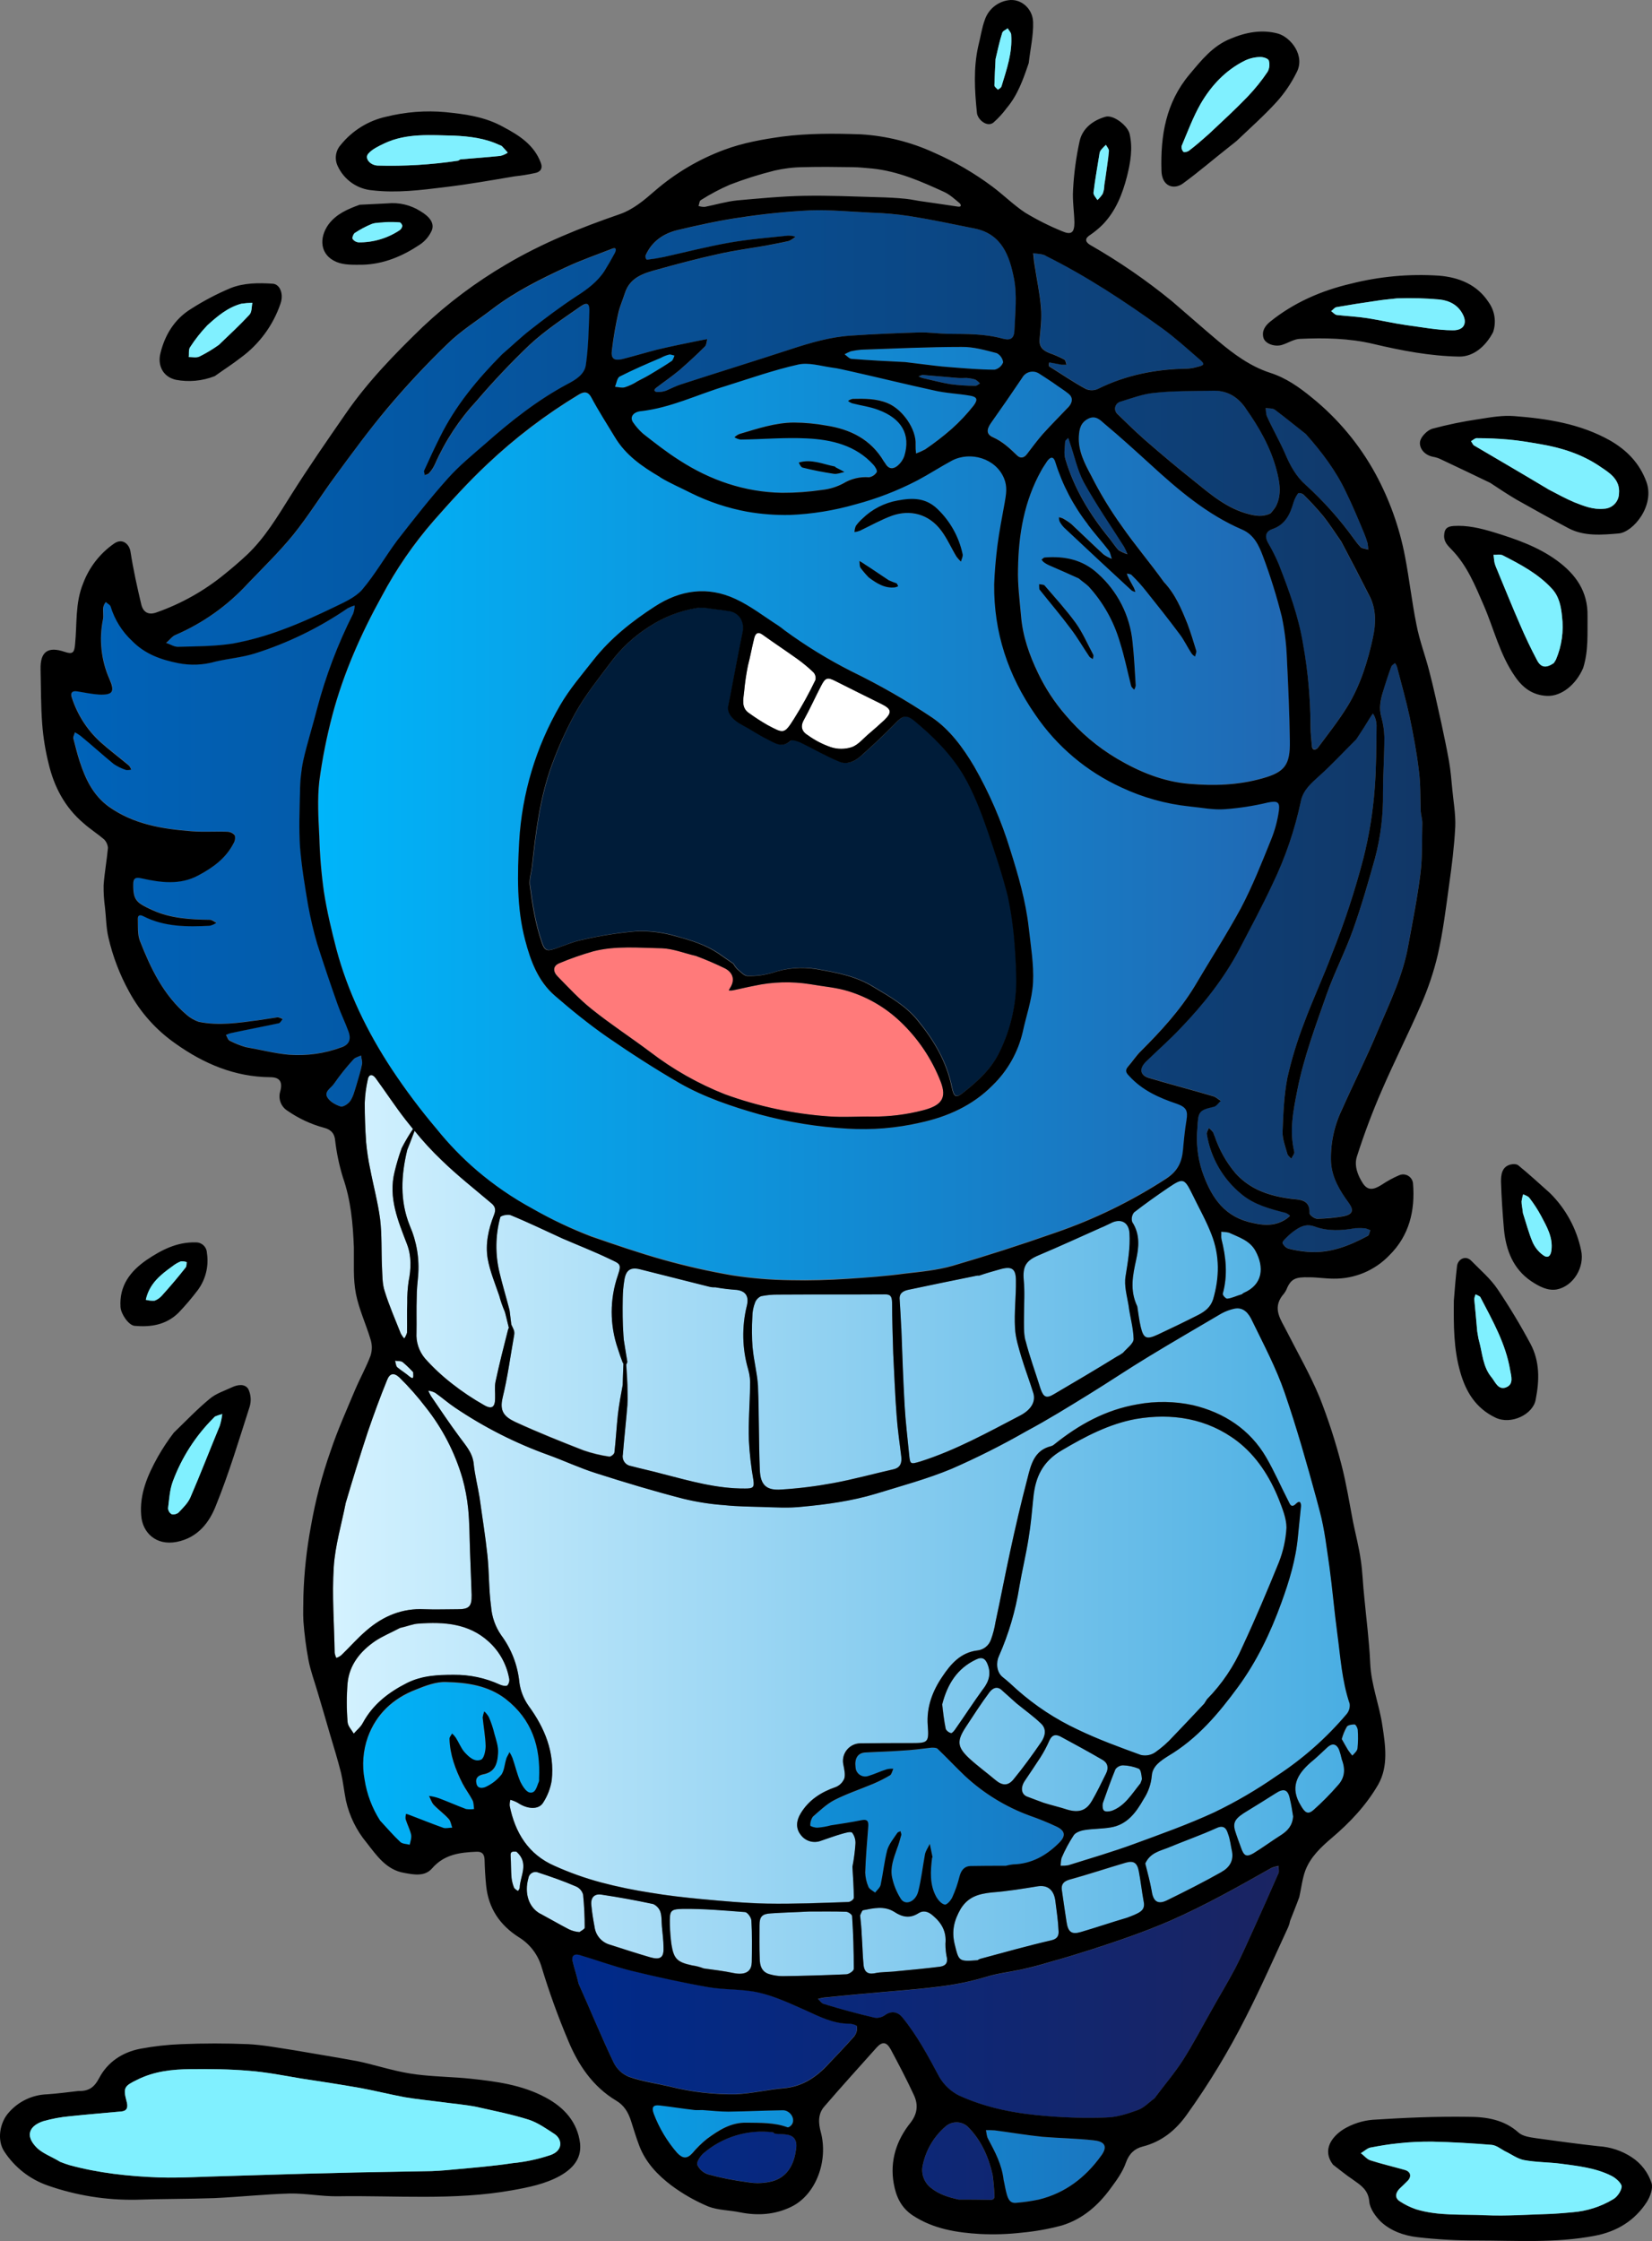 <?xml version="1.0" encoding="UTF-8"?>
<svg id="_Слой_1" data-name="Слой 1" xmlns="http://www.w3.org/2000/svg" xmlns:xlink="http://www.w3.org/1999/xlink" viewBox="0 0 637.17 864">
  <rect x="0" y="0" width="637.17" height="864" fill="#808080" stroke="none"/>
  <defs>
    <style>
      .cls-1 {
        fill: url(#linear-gradient);
      }

      .cls-1, .cls-2, .cls-3, .cls-4, .cls-5, .cls-6, .cls-7, .cls-8, .cls-9, .cls-10 {
        stroke-width: 0px;
      }

      .cls-2 {
        fill: #000;
      }

      .cls-3 {
        fill: #80f0ff;
      }

      .cls-4 {
        fill: #ff7a7a;
      }

      .cls-5 {
        fill: none;
      }

      .cls-6 {
        fill: url(#linear-gradient-2);
      }

      .cls-7 {
        fill: url(#linear-gradient-3);
      }

      .cls-8 {
        fill: #fff;
      }

      .cls-9 {
        fill: url(#linear-gradient-4);
      }

      .cls-10 {
        fill: #001c39;
      }
    </style>
    <linearGradient id="linear-gradient" x1="220.7" y1="783.81" x2="493.22" y2="783.81" gradientUnits="userSpaceOnUse">
      <stop offset="0" stop-color="#002a8a"/>
      <stop offset="1" stop-color="#1a2462"/>
    </linearGradient>
    <linearGradient id="linear-gradient-2" x1="122.78" y1="491.54" x2="497.52" y2="491.54" gradientUnits="userSpaceOnUse">
      <stop offset="0" stop-color="#00b5fa"/>
      <stop offset="1" stop-color="#2068b3"/>
    </linearGradient>
    <linearGradient id="linear-gradient-3" x1="128.46" y1="588.18" x2="523.88" y2="588.18" gradientUnits="userSpaceOnUse">
      <stop offset="0" stop-color="#d4f2ff"/>
      <stop offset="1" stop-color="#48ade2"/>
    </linearGradient>
    <linearGradient id="linear-gradient-4" x1="27.56" y1="281.88" x2="548.56" y2="281.88" gradientUnits="userSpaceOnUse">
      <stop offset="0" stop-color="#0063b9"/>
      <stop offset="1" stop-color="#113767"/>
    </linearGradient>
  </defs>
  <path class="cls-5" d="M284.19,77.21c8.59-.8,17.28-1.6,25.88-1.77,9.57-.18,19.05.26,28.62.53,3.55.09,7.09.26,10.64.62,2.13.18,4.25.71,6.38,1,4.52.71,9.13,1.33,13.65,2,1.77.27,1.15-1,.71-1.33-1.95-1.59-3.81-3.37-6-4.34-8.77-4-17.55-7.89-27.65-9-2.48-.18-5.05-.53-7.62-.53-6.38-.09-12.77-.18-19.15,0-3.7.04-7.39.49-11,1.33-5.8,1.45-11.52,3.25-17.1,5.4-3.88,1.68-7.61,3.67-11.17,5.94-.62.27-.62,1.42-1,2.22.8.28,1.64.4,2.49.35,4.07-.74,8.15-1.98,12.32-2.42Z"/>
  <path class="cls-10" d="M212.93,294.89c-4.61,12.67-6.21,25.88-7.62,39.08-.27,2.31-1.07,4.7-.89,6.91,1,7.54,2.12,15.07,4.61,22.25,1.06,3.28,1.95,3.63,5.14,2.57,3.63-1.24,7.27-2.84,11-3.54,6.77-1.55,13.64-2.62,20.56-3.2,5.18-.16,10.36.52,15.33,2,5.76,1.6,11.26,3.28,16.13,6.56,1.87,1.33,3.64,2.48,5.77,4,.43.78.96,1.5,1.59,2.13,1.24,1,2.57,2.57,3.9,2.57,3.33.09,6.65-.36,9.84-1.33,5.39-1.8,11.14-2.25,16.75-1.33,7.53,1.33,15.16,2.66,22,6.91,6.2,3.73,12.5,7.27,17.1,13,6.12,7.53,11,15.69,13,25.35.88,4.25,1.59,4.7,5,1.95,5.4-4.34,10.46-8.86,13.65-15.6,4.03-8.29,6.18-17.37,6.29-26.59,0-4.7-.26-9.57-.62-14.36-.45-6.22-1.31-12.41-2.57-18.52-2.13-8.51-5-16.93-7.8-25.26-2.57-7.45-5.41-15-9.48-21.89-5.06-8.33-11.79-14.89-19.06-20.92-2.92-2.3-4.43-1.68-7,1.06-4.34,4.44-9,8.87-13.65,12.94-2.13,1.87-5.14,3.2-7.89,2-5.23-2.12-10-5-15.15-7.44-1.24-.53-3.37-1.24-3.9-.62-3.28,2.92-5.94.8-8.69-.53-3.46-1.69-6.65-3.9-10-5.68-3.72-1.95-5.76-4.61-5.31-7.18.71-3.19,1.24-6.29,1.86-9.48,1.24-6.38,2.39-12.76,3.72-19.05.89-4.17-1.5-7.8-5.58-8.16-1.24-.18-2.57-.44-3.81-.53-2.84-.27-5.68-1.06-8.33-.62-6.48,1.07-12.67,3.49-18.17,7.09-5.85,3.67-10.96,8.39-15.07,13.93-4.7,6.29-9.66,12.4-13.56,19.41-3.54,6.47-6.58,13.19-9.09,20.12Z"/>
  <path class="cls-4" d="M347.2,393.8c-5.64-5.34-12.43-9.32-19.85-11.61-4.79-1.51-9.93-1.86-14.89-2.75-7.16-1.13-14.46-.92-21.54.62-2.83.53-5.58,1.24-8.33,1.77-.5.09-1.01.09-1.51,0,.22-.34.43-.7.62-1.06,1.78-2.84,1.16-5.67-1.95-7.36-3.7-1.81-7.48-3.44-11.34-4.87-4.34-1-8.69-2.75-13-2.93-8.77-.17-17.81-1.06-26.5,1.15-4.4,1.25-8.72,2.75-12.94,4.52-2.84,1.07-2.66,3.37-.89,5.15,4.26,4.34,8.42,8.86,13.21,12.67,7.18,5.76,15.07,10.9,22.51,16.48,8.79,6.74,18.48,12.23,28.78,16.31,12.81,4.66,26.2,7.52,39.79,8.51,5.67.44,11.44,0,17.2.09,6.52.04,13.01-.76,19.32-2.39,7.27-1.86,9.39-4.7,6.91-11.08-3.41-8.8-8.74-16.73-15.6-23.22Z"/>
  <path class="cls-8" d="M311.58,283.45c2.71,1.97,5.7,3.52,8.87,4.61,2.62.85,5.44.85,8.06,0,2.57-.89,4.43-3.37,7-5.49,1.86-1.6,3.72-3.2,5.5-4.88,3.1-3,2.92-4.34-1.07-6.29-5.93-2.93-11.87-5.85-17.81-8.87-3-1.5-3.81-1.24-5.41,1.87-2.3,4.43-4.34,9-6.73,13.29-1.41,2.57-.54,4.52,1.59,5.76ZM296.06,279.55c6.21,3.28,6.38,3.64,10.28-2.57,3-4.77,5.72-9.72,8.16-14.8.25-1.03-.02-2.12-.71-2.92-1.97-1.89-4.07-3.64-6.29-5.23-4.44-3.19-9-6.21-13.48-9.4-1.77-1.24-2.66-.35-3.1,1.33-.88,3.46-1.5,7-2.48,10.81-.64,3.22-1.12,6.48-1.42,9.75-.26,2.93-1.33,6.39,2,8.51,2.26,1.63,4.61,3.14,7.04,4.52Z"/>
  <path class="cls-1" d="M490.34,720.22c-12.67,7.18-25.44,14.36-38.91,20.3-10,4.34-20.38,7.89-30.84,11.26-5,1.59-10.19,3.19-15.34,4.6-3.81,1.16-7.62,2.22-11.43,3-4.43,1-8.95,1.42-13.2,2.75-6.2,1.87-12.56,3.17-19,3.89-8.95,1.16-18,1.69-26.95,2.58-5.67.44-11.34,1.06-16.92,1.59-.78.13-1.55.31-2.31.53.8.62,1.51,1.78,2.48,2,6.39,1.95,12.86,3.73,19.41,5.23,1.34.2,2.7-.12,3.82-.88,2.39-1.78,4.87-1.6,6.82.7,5.76,7,10,15.07,14.36,23.14,1.77,2.99,4.35,5.42,7.44,7,10.9,5,22.51,7.09,34.39,8,7.46.62,14.95.79,22.43.53,4.07-.09,8.24-1.42,12.14-2.84,2.3-.8,4.25-2.83,6.56-4.61,3.63-4.87,7.71-9.57,10.9-14.62,4.08-6.38,7.53-13,11.25-19.59,2.93-5.23,6-10.37,8.87-15.69,2.48-4.78,4.69-9.83,6.91-14.71,3.37-7.33,6.65-14.69,9.84-22.07.35-.8,0-1.86,0-2.83-.93.15-1.84.4-2.72.74ZM373.26,819.93c-2.46-2.25-6.23-2.25-8.69,0-4.6,3.99-7.69,9.43-8.77,15.42-.48,3.16.82,6.33,3.37,8.25,3.1,2.39,6.55,3.54,10.63,4.43,3.9,0,7.89,0,11.79.09,1.33.09,2-.18,1.95-1.6-.1-2.7-.34-5.39-.71-8.06-1.59-6.92-4.43-13.39-9.57-18.53ZM327.44,780.14c-6.21,0-11.44-2.75-16.93-5.23-5.85-2.57-11.61-5.32-17.82-6.74-6.38-1.5-13.11-1-19.58-2.13-10.11-1.77-20-4-30-6.38-6.56-1.68-12.85-4-19.41-5.93-2-.62-3.37-.09-2.92,2.21.62,2.75,1.59,5.41,2.3,8.69,4.52,10.19,8.77,20.47,13.56,30.49,1.22,2.48,3.3,4.43,5.85,5.49,5.14,1.77,10.63,2.57,15.95,3.81,8.32,2.07,16.87,3.06,25.44,2.93,6.12-.27,12.14-1.78,18.26-2.31,6.56-.53,11.79-3.63,16.31-8.24,3.72-3.9,7.53-7.8,11.16-12,.77-1.08,1.06-2.43.8-3.73.04-.4-1.91-.93-2.97-.93ZM304.84,823.3c-1.69-.62-3.64-.44-6.12-.71-.18-.18-.35-.53-.62-.53-9.62-1.19-19.3,1.72-26.68,8-1.24,1.06-2.83,3.36-2.48,4.52.82,1.8,2.37,3.15,4.26,3.72,4.97,1.35,10.04,2.35,15.15,3,3.15.55,6.38.43,9.48-.35,5.5-1.51,8.16-5.94,9.05-11.35.44-2.22.7-5.06-2.04-6.3Z"/>
  <path class="cls-6" d="M404.01,177.63c-.7,1.15-1.59,2.3-2.3,3.63-6.65,11.79-8.86,24.73-9,38-.18,6,.62,12.06,1.15,18,.62,7.88,3.19,15.15,6.56,22.15,2.8,5.86,6.38,11.32,10.64,16.22,5.59,6.65,12.25,12.32,19.72,16.77,8.69,5.14,18,9,28,9.75,9.39.8,18.88.53,28.18-2.12,8.6-2.4,10.73-5.14,10.55-14.45-.18-10.64-.62-21.27-1.15-31.91-.2-5.36-.85-10.7-1.95-15.95-1.98-7.9-4.4-15.68-7.27-23.31-1.51-4.08-3.37-8.33-8-10.28-13.65-5.85-24.81-15.42-35.63-25.35-5.76-5.23-11.52-10.46-17.55-15.51-1.59-1.42-3.45-3.46-6.29-1.86s-3.37,3.9-3.54,6.73c-.27,5.59,2.21,10.46,4.69,15.07,3.44,6.83,7.41,13.38,11.88,19.59,5.05,7.27,10.81,14,16.22,21.54,4.43,4.69,6.82,10.45,9.13,16.21,1.24,3.37,2.3,6.74,3.37,10.29.17.62-.36,1.5-.45,2.21-.57-.29-1.05-.72-1.41-1.24-1.6-2.39-2.84-5.14-4.61-7.44-4.17-5.59-8.51-11.08-12.85-16.49-1.72-2.19-3.59-4.26-5.59-6.2-.35-.45-1.24-.45-1.86-.62.12.56.33,1.1.62,1.59.62,1.33,1.51,2.75,2.13,4,.21.49.39.99.53,1.51-.54-.1-1.05-.31-1.51-.62-8.67-8-17.33-16.07-26-24.2-.66-.69-1.23-1.46-1.69-2.3-.22-.54-.31-1.11-.26-1.69.48.11.95.26,1.41.44,1.19.63,2.32,1.38,3.37,2.22,4.17,3.9,8.24,7.89,12.41,11.7.98.7,2.06,1.26,3.19,1.68-.44-1.06-.53-2.39-1.24-3.28-2.57-3.36-5.5-6.55-8.07-10-5.54-7.17-9.74-15.27-12.4-23.93-.64-2.18-1.71-2.41-3.13-.55ZM421.58,254.12c-.44-.27-1.15-.54-1.41-1-2.4-3.54-4.52-7.27-7.1-10.64-3.89-5.22-8.06-10.1-12.14-15.24-.07-.66-.1-1.33-.09-2,.71.18,1.78.09,2.13.53,4.08,4.79,8.33,9.4,12,14.45,2.65,3.72,4.52,8.07,6.73,12.14.22.43-.05,1.13-.12,1.76ZM423.44,221.12c7.61,6.79,12.39,16.18,13.39,26.33.62,5.58.88,11.25,1.24,16.84-.09.57-.3,1.11-.62,1.59-.36-.44-1-.88-1.15-1.41-1.42-5.59-2.57-11.35-4.35-16.93-2.32-7.98-6.44-15.32-12.05-21.45-1.15-1.07-2.48-2-3.81-3.1-3.9-1.78-7.71-3.47-11.43-5.06-.79-.35-1.54-.8-2.22-1.33-.26-.28-.5-.57-.71-.88.44-.27.8-.71,1.15-.8,7.7-.6,14.7.82,20.54,6.22l.02-.02ZM228.17,153.34c-1.51-2.74-3.28-2.12-5-1.06-12.68,7.66-24.51,16.66-35.27,26.85-7.27,6.83-14,14.27-20.57,21.72-7.75,8.9-14.46,18.65-20,29.07-8.06,14.53-14.8,29.78-19.05,45.82-2.22,8.4-3.91,16.92-5.06,25.53-.79,6.91-.35,14.18,0,21.27.19,7.15.78,14.28,1.78,21.36,1.15,7.44,2.92,14.8,4.78,22,4.43,16.66,12,32.08,21.36,46.35,5.33,8.04,11.13,15.77,17.37,23.13,4.66,5.8,9.86,11.16,15.51,16,6.59,5.6,13.76,10.5,21.37,14.62,7.29,4.09,14.87,7.61,22.69,10.55,9.13,3.19,18.35,6.38,27.83,9,8.75,2.45,17.63,4.46,26.59,6,7.45,1.15,14.97,1.77,22.51,1.86,7.36.17,14.63-.18,22-.54s14.63-1,22-2c6.12-.7,12.5-1.32,18.44-3,13.29-3.9,26.5-8.15,39.62-12.76,15.1-5.18,29.51-12.21,42.89-20.92,4.44-2.92,5.94-6.29,6.39-11.08.35-3.72.62-7.53,1.33-11.34s0-5.05-3.64-6.38c-6.91-2.31-13.47-5.23-18.52-10.82-1.15-1.15-1.6-2.12-.36-3.54,1.69-1.95,3.11-4.26,5-6,7.71-7.71,15-15.6,20.65-24.9,5.94-10,12.32-19.95,17.9-30.23,4.43-8.42,8-17.37,11.52-26.14,1.52-3.67,2.56-7.51,3.11-11.44.44-3.45-.71-3.81-4.26-3.1-5.42,1.33-10.94,2.23-16.5,2.68-4.53.36-9.13-.62-13.74-1.06-9.06-.95-17.9-3.41-26.15-7.27-13.47-6.13-25-15.85-33.32-28.09-10.55-15.16-16.05-31.82-15.87-50.26.18-5,.62-9.92,1.24-14.89.71-5.58,1.86-11.17,2.84-16.75.53-3.1,1.06-6-.27-9.22-3.19-7.71-12.94-10.54-20-6.91-4.61,2.48-8.95,5.32-13.47,7.71-7.58,3.94-15.58,7.03-23.84,9.22-8.23,2.36-16.71,3.73-25.26,4.08-5.52.11-11.05-.3-16.49-1.25-7.52-1.39-14.82-3.81-21.67-7.21-4-2-8.16-3.82-12-6.12-6.82-4-13.29-8.42-17.46-15.42-3.01-5.01-6.2-9.98-8.95-15.12ZM330.1,202.71c.73-.99,1.56-1.9,2.48-2.71,3.74-3.65,8.5-6.09,13.65-7,5.58-1.06,10.72-1.15,15.33,3.28,4.88,4.66,8.24,10.68,9.66,17.28.27.89-.35,2-.62,3-.61-.58-1.17-1.21-1.68-1.87-2-3.36-3.55-6.91-5.85-10-4.88-6.65-12.15-8.24-19-5.85-4.17,1.51-8.24,3.81-12.41,5.76-.68.27-1.39.45-2.12.53.04-.83.23-1.65.56-2.42h0ZM346.4,226c-.39.2-.81.35-1.24.44-3.9.45-7-1.5-10.1-3.81-1.14-1.17-2.21-2.41-3.19-3.72-.44-.71-.27-1.77-.44-2.66.7.44,1.41.8,2.12,1.33,3.11,2,6.12,4.08,9.22,6.12.96.43,1.93.82,2.93,1.15.35.15.44.73.7,1.15ZM252.46,233.89c9.92-6.47,20.47-8,31.19-2.93,5.77,2.66,11,6.74,16.4,10.2.8.53,1.6,1.15,2.48,1.86,8.18,5.95,16.84,11.23,25.88,15.77,10.76,5.23,21.16,11.18,31.11,17.82,6.74,4.61,11.88,11.52,16.22,18.88,5.83,10.17,10.5,20.96,13.92,32.17,3.1,9.75,5.93,19.59,7.09,29.78.79,7.09,2,14.36,1.68,21.36-.35,6.47-2.66,12.85-4,19.14-1.8,7.79-5.8,14.89-11.52,20.48-7.71,7.8-17.37,12.14-28,14.44-9.15,2.1-18.55,2.88-27.92,2.31-11.49-.65-22.89-2.49-34-5.5-10.72-3-21.18-6.56-30.84-12.05-9.49-5.5-18.79-11.52-27.83-17.73-7.09-5-13.74-10.46-20.3-16s-9.34-13.31-11.44-21.38c-3.28-12.5-3-25.35-2.31-38.11,1.07-18.49,6.48-36.46,15.78-52.47,3.63-6.29,8.42-11.79,12.85-17.46,6.54-8.33,14.78-14.89,23.56-20.56v-.02h0ZM421.65,825.16c-6.47-.71-13-.8-19.5-1.33-6.2-.62-12.32-1.68-18.43-2.48-1.15-.09-2.31-.09-3.46-.09.27,1.15.27,2.48.89,3.46,2.57,4.87,5.23,9.66,5.94,15.77.44,1.87.7,3.73,1.24,5.59s1.24,3.54,3.81,3.19c2.86-.24,5.7-.65,8.51-1.24,10.19-2.48,18-8.51,24-16.84,3.12-4.19.72-5.67-3-6.03ZM383.01,168.5c3.72,1.68,6.47,4.25,9.3,7,1.16,1.15,2.66,1.15,3.9-.62,1.87-2.48,3.82-5,5.94-7.53,3.28-3.64,6.74-7.09,10.11-10.64,1.5-1.68,1.59-3.46-.09-5s-3.72-2.57-6-4.26c-1.77-1.15-3.54-2.39-5.41-3.54-2.15-1.34-4.97-.68-6.31,1.47-.02.04-.05.08-.07.12-4,5.85-8,11.61-12,17.37-1.8,2.53-2.03,4.48.63,5.63ZM407.58,704.27c-3.41-1.61-6.91-3.03-10.48-4.27-9.23-3.38-17.69-8.57-24.9-15.25-3.55-3.37-6.92-7-10.55-10.46-.44-.44-1.51-.44-2.31-.44-3.81.44-7.71,1-11.61,1.15-4.69.36-9.39.44-14,.71-2.92.18-4.16,2.39-3.72,5.67.08,2.06,1.81,3.67,3.86,3.59.39-.01.77-.09,1.14-.22,2.39-.71,4.7-1.86,7.09-2.57.81-.19,1.65-.25,2.48-.18-.44.89-.62,2-1.24,2.49-2.08,1.23-4.24,2.32-6.47,3.27-5.05,2.13-10.19,3.82-15.07,6.3-3,1.59-5.58,4.07-8.24,6.38-.71,1.01-1.07,2.23-1,3.46,0,.26,1.86.88,2.83.79,1.71-.13,3.41-.42,5.06-.88,3.9-.62,7.88-1.24,11.87-2,2.57-.53,2.75.8,2.57,2.75-.44,5.85-1,11.61-1.15,17.46.07,1.89.49,3.75,1.24,5.49.36.89,1.69,1.51,2.57,2.22.71-1,1.86-1.86,2.13-2.93,1-4.52,1.42-9.13,2.57-13.56.71-2.3,2.48-4.43,3.9-6.56.18-.26.8-.44,1.24-.62,0,.53.35,1,.27,1.42-.54,1.86-1,3.63-1.69,5.41-1.24,3.54-2.66,7.26-1.86,11,.62,2.93,1.76,5.72,3.37,8.24,1.77,2.75,5.76,1.15,6.73-2.93,1.16-4.6,1.69-9.39,2.57-14.18.27-1.41,1.25-2.74,1.87-4.07.35,1.68.7,3.45,1.06,5.14,0,.09-.18.17-.18.26-.62,5.06-1,10.2,1.51,14.81.71,1.32,2,2.92,3.37,3.19.79.17,2.48-1.69,3-3,1.12-2.48,2.01-5.06,2.66-7.71.62-2.39,1.77-4.08,4.34-4.16,4.34-.09,8.69-.09,13.56-.09.9-.25,1.82-.43,2.75-.53,7.18-.18,12.94-3.46,17.81-8.42,2.57-2.62,2.31-4.57-.95-6.17ZM386.91,139.69c-.2-1.51-1.13-2.83-2.48-3.54-4.43-1.15-9-2.48-13.56-2.39-12.85,0-25.79.62-38.65,1.06-1.37.11-2.73.32-4.07.62-.83.33-1.63.71-2.4,1.15.89.62,1.78,1.69,2.66,1.77,6.74.54,13.39.89,20.74,1.24,1.95.27,3.81.45,5.76.71,3.81.45,7.54,1,11.35,1.24,5.85.45,11.61,1,17.37,1,1.5-.35,2.73-1.42,3.28-2.86ZM307.85,140.49c-9.48,2.13-18.79,5.41-28.1,8.33-10.9,3.28-21.18,8.42-32.7,9.66-2.84.36-4.25,2.31-2.93,4.26,1.11,1.63,2.42,3.12,3.9,4.43,4.52,3.54,9,7.09,13.92,10.19,12.05,7.8,25.26,12.32,39.62,12.59,5.22,0,10.44-.38,15.6-1.16,2.82-.31,5.55-1.15,8.06-2.48,3-1.83,6.5-2.67,10-2.39,1.2-.21,2.26-.92,2.92-1.95.36-.53-.53-2-1.24-2.84-6.82-7.53-16.13-9.75-25.7-10.19-8.51-.44-17,.36-25.62.44-.82-.14-1.6-.44-2.3-.88.54-.52,1.17-.94,1.86-1.24,6.91-2,13.92-4.43,21.18-4.43,4.14.04,8.27.43,12.34,1.17,9.31,1.42,17.29,5.32,22.25,13.82.29.37.55.76.8,1.16,1.41,2.12,3.19,1.68,4.69.35,1.08-.96,1.91-2.18,2.4-3.54,2.57-8.42-1.15-14.54-10-17.82-3.19-1.24-6.82-1.68-10.19-2.57-.55-.21-1.06-.51-1.51-.89.53-.39,1.14-.66,1.78-.79,4.6-.09,9.12-.18,13.56,1.68,5.67,2.39,11.08,10,10.72,16-.03,1.13.03,2.25.18,3.37,1.22-.44,2.4-.97,3.54-1.59,3.52-2.4,6.9-5,10.11-7.8,3.13-2.78,6.01-5.84,8.59-9.13,1.78-2.4,1.24-3.37-1.68-3.81-4.52-.71-9.31-.89-13.74-2-10.46-2.22-20.65-4.79-31.64-7.27-2.57-.53-5.14-1.24-7.8-1.6-4.36-.57-8.88-1.97-12.87-1.08ZM321.85,179.84c.18,0,.36.27.45.36,1.15.62,2.3,1.15,3.36,1.77-1.32.27-2.83.89-4.07.71-4.08-.62-8.07-1.42-12.06-2.39-.62-.18-1.06-1.16-1.5-1.95,4.87-1.51,9.3.66,13.82,1.5ZM272.58,824.63c4.6-3.37,9.3-6.47,15.51-6.29,5.31.09,10.54-.09,15.59,1.77.54.18,1.69-.8,1.95-1.51,1-2.3-1.24-5.14-3.81-5.05-7,.09-13.91.44-20.91.53-3.19,0-6.3-.35-10.11-.62-1,0-2,.09-2.92,0-4.61-.53-9-1.24-13.56-1.77-2.48-.27-3.1.71-2.22,3.19,2.09,5.51,5.14,10.61,9,15.07,2.13,2.3,3.81,2.48,5.85.18,1.69-2.01,3.58-3.85,5.63-5.5ZM260.17,137c-.71-.08-1.42-.53-2.13-.35-1.08.28-2.12.7-3.1,1.24-5.41,2.3-10.82,4.61-16,7.27-.89.62-1.16,2.57-1.69,3.9,1.24.09,2.66.53,3.81.18,1.72-.55,3.36-1.32,4.88-2.31,1.95-1,3.9-2,5.76-3.1,2.57-1.51,5.14-3.1,7.62-4.79.39-.63.67-1.32.85-2.04ZM197.68,677.86c1.07,3.1,1.78,6.29,3.1,9.3.8,1.6,2.22,3.9,3.64,4.08,2.3.36,2.66-2.48,3.45-4.16.12-.37.15-.77.09-1.16.62-12.32-2.74-22.86-12.85-30.75-6.82-5.23-15-6.38-23-6.56-3.81-.18-8,1.42-11.7,2.92-8.69,3.37-15.25,9.31-18.52,18.35-1.85,5.2-2.31,10.79-1.31,16.22.86,5.68,2.9,11.11,6,15.95,2.66,2.84,5.05,5.68,7.8,8.25.89.79,2.39.71,3.63,1.06.27-1.33.8-2.75.54-3.9-.45-2-1.51-4-2.13-6-.07-.67-.01-1.35.18-2,.63.16,1.26.37,1.86.62,4.16,1.59,8.33,3.27,12.58,4.78,1,.27,2.22-.09,3.37-.09-.44-1.15-.62-2.66-1.42-3.45-1.77-2-3.9-3.46-5.67-5.32-.89-.89-1.24-2.31-1.86-3.46,1.3.16,2.57.46,3.81.89,3.55,1.33,6.91,2.83,10.46,4.16,1.03.14,2.07.14,3.1,0-.18-1.15-.09-2.48-.62-3.45-1.15-2.22-2.66-4.17-3.81-6.38-2.75-5.41-4.88-11.08-5.05-17.29,0-.71.62-1.33,1-2,.54.47,1.02,1.01,1.42,1.6,1.15,1.77,2,3.9,3.28,5.49,1.68,1.87,3.9,4.08,6.47,3,1.15-.45,1.77-3.46,1.77-5.23-.09-3.72-.8-7.45-1.15-11.08.13-.78.34-1.56.62-2.3.71.63,1.31,1.38,1.77,2.21.9,2.06,1.61,4.19,2.13,6.38.71,2.48,1.6,5.06,1.42,7.54-.27,4.61-1.51,7.35-5.85,8.15-1.95.44-3,1.51-2.48,3.55.44,2.21,2.74,1.68,3.63,1.24,2.27-1.05,4.27-2.59,5.85-4.52,1.24-1.6,1.33-4.08,2-6.12.26-1,.89-1.68,1.24-2.66.47.67.87,1.39,1.21,2.14Z"/>
  <path class="cls-7" d="M517.58,670.5c.8,1.42,1.59,2.84,2.39,4.17.52.77,1.08,1.51,1.69,2.21.71-.88,1.86-1.77,2-2.83.25-2.39.28-4.79.09-7.18-.09-.71-.71-2-1.16-2-1,0-2.39.18-2.92.8-.91,1.51-1.62,3.13-2.09,4.83ZM517.58,678.39c-.29-1.36-.67-2.7-1.15-4-1-2-2.48-2.39-4.26-.88-2.12,1.94-4.25,4.07-6.56,5.93-5.4,4.7-8.15,9.75-3.81,16.75,1.51,2.57,2.66,3.55,4.88,1.6,3.3-2.93,6.4-6.07,9.3-9.39,2.46-2.65,3.16-5.84,1.6-10.01ZM213.9,719.34c5.79,2.61,11.78,4.74,17.91,6.38,6.36,1.68,12.81,3.01,19.32,4,6.29,1.06,12.67,1.77,19.05,2.39,8.51.8,17.11,1.6,25.62,1.77,10.45.18,21-.26,31.37-.62.8,0,2.13-1,2.13-1.59,0-3.81-.27-7.54-.53-12,.56-2.84.94-5.71,1.15-8.6.16-1.61-.28-3.22-1.24-4.52-.53-.62-2.75.09-4.08.45-2.75.8-5.32,1.77-8,2.66-2.78,1.06-5.92.16-7.71-2.22-2.12-2.57-1.77-5.58-.09-8.33,3.11-5.14,7.89-8.24,13.57-10.19,1.49-.61,2.66-1.79,3.27-3.28.45-1.51,0-3.46-.35-5.23-.85-3.66,1.43-7.31,5.09-8.16.45-.1.91-.16,1.38-.17,6.38-.09,12.76-.09,19.06-.09,7.09,0,7.53,0,7-6.83-.53-7.09,1.86-13.29,5.67-18.87,3.19-4.79,7-9.22,13.38-10,2.44-.23,4.51-1.86,5.32-4.17.81-2.21,1.4-4.49,1.77-6.82,2-9,3.64-18,5.59-26.94,2-9.49,4.25-19,6.73-28.45,1.33-5.23,2.57-10.82,9.13-12.41.43-.12.82-.33,1.15-.62,9.58-7.71,19.86-13.39,32.18-15.51,7.1-1.31,14.39-1.19,21.45.35,11.87,2.84,21.89,9.31,28.18,20.12,3.19,5.5,5.76,11.43,8.69,17.11.44.88,1,2.48,2.66.88,1-1,1.59-1.06,1.86-.44.21.5.27,1.05.17,1.59-.35,3.73-.79,7.54-1.15,11.35-.8,8.86-3.37,17.28-6.38,25.52-4.17,11.53-9.48,22.61-16.75,32.53-7.52,10.28-15.67,19.94-26.89,26.62-2.75,1.77-6,3.81-6.3,7.54-.28,3.21-1.34,6.3-3.1,9-3,5.31-6.47,10-12.85,11-3.37.53-6.74.44-10,1-1.5.18-3.45.89-4.16,2-1.82,2.78-3.4,5.71-4.7,8.77-.22.99-.34,1.99-.35,3,.98.03,1.95-.03,2.92-.18,8.42-2.66,17-5.14,25.44-8.24,10.37-3.81,20.91-7.54,31-12.23,8.3-4,16.27-8.66,23.84-13.92,10.16-6.61,19.29-14.67,27.12-23.93.93-1.11,1.35-2.56,1.15-4-3-8.86-3.54-18.08-4.78-27.21-1.16-8.42-1.86-16.92-3-25.43-1.06-7.18-1.86-14.45-3.72-21.45-.44-1.69-.89-3.28-1.33-5-3.72-13.65-7.62-27.39-12.23-40.77-3.28-9.58-8.15-18.71-12.58-27.83-1.16-2.49-3.11-5.32-6.74-4.61-1.76.37-3.46,1-5.05,1.86-9.31,5.49-18.7,10.9-28,16.57-7.8,4.7-15.51,9.93-23.31,14.71s-15.78,9.75-23.93,14.1c-9.36,5.36-19.01,10.21-28.89,14.53-9.4,3.9-19.32,6.56-29.07,9.57-9.4,2.84-19.15,4.17-28.81,5.06-4.87.53-9.84.17-14.71.08s-9.93-.17-14.89-.7c-5.39-.38-10.75-1.21-16-2.49-11.34-2.92-22.51-6.29-33.59-9.83-6.2-2-12.23-4.79-18.34-7-12.74-4.56-24.86-10.69-36.08-18.25-2.65-1.78-5.05-3.9-7.71-5.76-.83-.43-1.72-.7-2.65-.8.3.68.63,1.35,1,2,3.63,5.31,7.18,10.63,11,15.77,2.3,3.19,5,5.94,5.5,10.19.44,4.53,1.59,8.87,2.3,13.3,1.06,7.36,2.22,14.71,3,22.07.71,6.65.53,13.29,1.42,19.85.29,3.98,1.63,7.8,3.9,11.08,3.93,5.28,6.35,11.53,7,18.08.42,3.29,1.64,6.42,3.55,9.13,6.29,8.6,10.1,17.9,8.95,28.72-.48,3.06-1.6,5.99-3.28,8.59-1.68,2.84-6,2.66-9.84.09-.9-.49-1.85-.88-2.83-1.15-.22.75-.31,1.52-.27,2.3,2.08,10.39,7.22,18.82,17.32,23.16ZM491.94,691.42c-3.64,2.3-7.18,4.52-10.82,6.73-4.61,2.75-5.67,4.26-4.78,7.54.71,2.3,1.59,4.61,2.39,6.82,1.06,3,2,3.55,4.7,2,3.63-2.22,7.09-4.79,10.72-7.09,2.39-1.59,4.34-3.54,4.61-7.18-.35-2.3-.71-4.52-1.24-6.73-.71-3.69-2.39-4.22-5.58-2.09ZM445.49,675.64c2.53-1.77,4.85-3.82,6.92-6.11,4-4.08,7.89-8.25,12-12.68.36-.53.71-1.15,1.06-1.68,5.8-5.89,10.45-12.81,13.74-20.39,5-10.72,9.57-21.53,14-32.44,1.67-4.25,2.65-8.73,2.92-13.29,0-3.63-1.6-7.45-2.92-10.9-3.46-8.69-8.51-16.66-16-22.43-11.61-8.86-25.26-11-39.26-8.59-10.19,1.86-19.32,6.65-28.36,12-7.54,4.35-10.28,10.37-11.08,18.17-.53,5.32-1,10.64-1.86,15.87-1,6.29-2.49,12.41-3.55,18.61-1.46,9.23-4.11,18.23-7.89,26.77-1.06,2.21-1.06,6.11,1.42,8.06,2,1.51,3.72,3.19,5.58,4.88,7,6.2,14.85,11.36,23.32,15.33,8,3.81,16.21,6.82,24.46,9.84,1.9.44,3.89.07,5.5-1.02ZM473.41,500.69c1.77-.18,3.37-1.07,5.59-1.69.26-.18.44-.44.7-.53,7.45-3.19,8-9.93,4.53-16.22-2.22-4-6.39-5.23-10.2-7-.98-.22-1.99-.34-3-.36.09,1-.09,1.95.09,2.84,1.77,7,2.48,13.92.53,21-.19.54,1.23,2.13,1.76,1.96ZM469.33,704.71c-6.29,2.84-12.67,5-19,7.71-3.1,1.24-6.74,2-8.6,6,.85,3.58,1.85,7.12,2.43,10.58.54,3.9,2.22,5.4,5.76,3.72,7.09-3.46,14.27-7.09,21.19-11,2.92-1.6,4.78-4.17,4.07-8-.53-2.3-.71-4.69-1.59-6.91-.53-1.74-1.51-3.34-4.26-2.1ZM440,511.5c1.06,4.52,2.21,5,6.56,3,5.31-2.48,10.45-5,15.68-7.62,2.49-1.33,4.7-2.93,5.68-6,2.48-8.42,2.57-16.84-.62-25-2-5.32-4.88-10.28-7.36-15.42-3.1-6.3-3.55-6.47-9.22-2.66-4.43,3-8.95,6.2-13.29,9.57-.84,1.05-1.1,2.44-.71,3.72,3.1,4.7,2.57,9.84,1.51,14.54-1.33,6-2.57,11.79.44,18,.44,2.64.71,5.3,1.33,7.87ZM434.24,718.18c-7.27,2.13-14.54,4.61-21.81,6.56-2.39.71-3.19,2-2.83,4.17.53,4,1.15,8,1.77,12s2,5.06,5.58,4c5.77-1.68,11.44-3.63,17.73-5.49,1-.36,1.95-.71,2.93-1.15,2.12-1,4.16-1.87,3.54-5-.71-3.9-1.15-7.8-1.86-11.61-.62-3.39-1.95-4.36-5.05-3.48ZM428.83,698.15c5-1.86,7.62-6.38,11.08-10.63.18-.62.62-1.33.53-1.86-.18-1.33-.35-3.28-1.15-3.73-1.94-.8-4.02-1.25-6.12-1.32-1.15.03-2.22.58-2.92,1.5-1.77,4.34-3.37,8.78-4.88,13.12-.26.89-.08,2.48.45,2.84.62.53,2.04.35,3.01.08ZM406.58,537.47c8-4.7,16-9.4,24.2-14.45.84-.43,1.64-.93,2.39-1.51,1.51-1.77,4.08-3.54,4.08-5.31-.09-4.35-1.42-8.69-1.95-13-.62-3.73-1.77-7.63-1.15-11.17.88-5.58,1.86-11,1.51-16.66-.27-3.9-2.93-5.59-6.47-4.17-1.6.71-3,1.51-4.61,2.13-8,3.54-15.87,7.18-23.85,10.55-5.14,2.12-6.29,4.43-5.85,9.66.45,4.61.09,9.3.09,14,0,3.1-.17,6.29.54,9.22,1.59,6.29,3.9,12.49,5.84,18.79,1.16,3.25,2.31,3.69,5.23,1.92ZM425.29,678.48c-5.41-3.19-10.82-6.12-16.22-9-2-1-3.28-.62-4.26,1.5-1,2.31-2.18,4.53-3.54,6.65l-6,9c-1.68,2.57-1.33,5.14.89,6,2,.8,4.07,1.51,6.38,2.39,3.1,1,6.2,1.69,9.21,2.66,4.26,1.24,7.18.44,9.31-3.19s3.81-7.18,5.59-10.72c1.12-2.19.67-4.14-1.36-5.29ZM400.38,727.23c-5.94,1-11.88,1.94-17.81,2.39-5,.53-9,1.59-12,6.29-2.57,4.43-3.54,8.51-2.39,13.47,1.68,6.83,1.5,6.92,8.86,6.38.31-.21.65-.39,1-.53,9.21-2.48,18.34-5.05,27.56-7.18,2.57-.62,2.84-2.21,2.66-4-.18-3.63-.71-7.17-1.15-10.72-.44-4.6-2.92-6.64-6.73-6.1ZM381.68,652.42c-3.19,4.26-6.12,8.78-9,13.21-3.63,5.49-3.55,7.8,1.15,12.23,3.28,3,6.83,5.58,10.19,8.42,2.66,2.21,4.88,2.3,7-.36,3.72-4.52,7.18-9.3,10.54-14.18,1.6-2.3,2.31-5.14,0-7.27-2.83-2.74-6.11-5.05-9.57-7.88-1.86-1.69-3.72-3.28-5.58-5s-3.67-.59-4.73.83ZM350.66,561c.35,3.55.53,3.55,4.16,2.49,13.74-4.35,26.15-11.26,38.74-17.82,4.34-2.3,5.93-5.41,5-8.51-1.42-4.61-3.19-9.22-4.61-13.91-1.06-3.64-2.3-7.45-2.48-11.26-.36-6,.44-12.23.35-18.26,0-4.78-1.68-5.67-6.29-4.34-2.48.71-5.05,1.42-7.89,2.39-.42-.05-.84-.02-1.24.09-8.77,1.77-17.46,3.55-26.24,5.41-1.86.44-3.45,1.33-3.18,3.81.26,3.72.44,7.36.62,11.08.35,9.84.7,19.67,1.24,29.51.4,6.42,1.2,12.8,1.82,19.32ZM376.45,639.84c-7.27,3.45-11,9.48-13,17.28.36,3.1.71,6.2,1.33,9.3.09.71,1.24,1.6,2.13,1.78.44,0,1.33-1.07,1.77-1.78,3.55-5,6.91-10.28,10.55-15.24,2.3-3,3.1-6,1.77-9.48-.83-2.13-2.07-3.11-4.55-1.86ZM354.11,737.68c-3.27,2-6.2,1.33-9.21-.62-3.81-2.39-7.89-1.42-12-.62-.35.09-.71,1-1.15,2,.27,2.57.53,5.14.62,7.62.27,3.9.35,7.8.71,11.61.27,2.31,1.42,3.55,4.08,3.11,2.83-.62,5.76-.45,8.51-.8,5.67-.53,11.34-1.07,16.92-1.77,1.51-.27,2.93-.89,2.66-3.11-.42-1.89-.63-3.82-.62-5.76.45-4.61-1.42-8-4.78-10.81-1.83-1.64-3.78-2.18-5.74-.85ZM293.05,566.8c.26,5.76,2.57,7.89,8.33,7.45,6.71-.42,13.39-1.25,20-2.48,7.71-1.42,15.42-3.55,23.22-5.32,2.75-.62,3.28-2.57,3-4.88-.62-5.22-1.42-10.45-1.78-15.68-.62-7.8-.88-15.69-1.33-24.11-.17-6.56-.44-13.21-.44-19.77-.09-2.39-.71-3.1-3.1-3-13.65.09-27.3,0-40.95.09-2.17-.02-4.34.19-6.47.62-1.05.46-1.88,1.32-2.3,2.39-.7,1.78-1.07,3.68-1.07,5.59-.23,4-.2,8.01.09,12,.44,5,1.77,9.75,2,14.63.53,10.76.33,21.67.8,32.47ZM326.37,737.06c-4.61-.17-9.13-.09-14.27-.09-4.87.27-9.74.36-14.71.71-3.45.18-4.43,1.24-4.43,4.61,0,4.26-.09,8.51.09,12.76,0,2.84.8,5.32,3.9,6.12,1.58.46,3.22.7,4.87.71,8.25-.09,16.4-.35,24.55-.71,1.07,0,2.93-1.33,2.93-2,0-6.82-.18-13.56-.62-20.38,0-.66-1.51-1.73-2.31-1.73ZM243.33,565.21c4.07,1.06,8.24,1.95,12.41,3.1,10.36,2.66,20.74,5.67,31.64,5.58,3,0,3.63-.35,3.19-3.28-.87-5.04-1.44-10.13-1.69-15.24-.26-7,.36-14,.45-21,.11-2.15-.14-4.3-.75-6.37-2.35-8.02-2.54-16.52-.53-24.64.88-3.63-.45-5.67-3.9-6.11-2.77-.19-5.52-.52-8.25-1-.84.04-1.67-.05-2.48-.26-8.86-2.22-17.64-4.43-26.41-6.65-3.81-1-5.58.18-6.2,4.08-.39,2.34-.6,4.71-.63,7.09-.08,4.7-.08,9.48.27,14.27.06,1.22.2,2.43.44,3.63,0,.09.09.53.18,1.15.27,1.86.62,3.64.89,5.41-.05.37-.18.72-.38,1.03.27,3.81.45,7.71.45,7.8,0,2.57.17,5.14,0,7.63-.53,6.47-1.24,12.85-1.78,19.32-.44,2,.83,3.98,2.83,4.42.09.01.17.03.25.04ZM287.47,737.15c-8.07-.62-16.05-1.33-24-1.24-5.06.09-5.14.71-5.06,6.12.08,2.55.28,5.09.62,7.62.89,5.58,2.22,6.82,8,8.06,1.52.21,3,.6,4.43,1.16,3.81.53,7.71,1,11.44,1.77,4.34.89,7-.36,7.09-4,.09-5.49.17-10.9-.09-16.31-.13-1.14-1.55-3.09-2.43-3.18ZM251.92,734.05c-6.64-1.42-13.29-2.66-19.94-3.63-2.83-.45-4.25,1.24-3.9,4.16.27,2.75.71,5.5,1.24,8.33.43,3.26,2.77,5.95,5.94,6.83,5.23,1.68,10.46,3.37,15.6,4.87,3.9,1.07,5.23,0,5.05-3.9,0-2.48-.35-4.87-.62-8-.18-1.87,0-3.9-.62-5.77-.5-1.29-1.49-2.33-2.75-2.89ZM198.66,548.1c8.68,4,17.55,7.54,26.41,11,3.22,1.11,6.55,1.91,9.92,2.4.63.08,2-1,2-1.69.54-4.78.8-9.75,1.33-14.62.45-3.81,1.16-7.62,1.86-11.35,0-.17.09-4.34.27-8.24-.11-.1-.2-.22-.27-.35-.67-1.78-1.29-3.55-1.86-5.32-3.19-9.18-3.19-19.18,0-28.36,1.51-4.52.8-4.35-3.37-6.38-5.84-2.84-12.05-5.23-18-7.8-6.73-3-13.29-6.21-20-9-1.06-.44-3.81.18-4,.8-1.9,7.01-1.99,14.39-.26,21.45,1.15,4.79,2.57,9.48,3.81,14.27.09.27.35,2.92.71,5.67.35.8.8,1.6,1.06,2.39.14.62.14,1.25,0,1.87-1.42,8-2.48,16.13-4.43,24-1.21,5.16.56,7.31,4.82,9.26ZM225.51,743.18c.02-4.26-.19-8.52-.62-12.76-.39-1.45-1.44-2.63-2.83-3.19-4.7-2-9.58-3.73-14.45-5.32-1.4-.6-3.02.05-3.62,1.46-.09.21-.15.43-.19.66-1.69,5.94.17,11.44,4.69,13.83,3.64,1.95,7.27,4.08,10.91,5.94,1.28.61,2.66.97,4.07,1.06.71-.53,2.04-1.15,2.04-1.68ZM196.97,715.53c.18,2.83.09,5.76.36,8.59.16,1.31.49,2.59,1,3.81.43.47.94.87,1.51,1.16.18-.36.62-.8.62-1.24.18-4.61,3.81-9.49-1.24-13.92-1.18,0-2.42-.35-2.25,1.6ZM157.09,648.88c5.76-2.84,11.7-3.11,18-3.11,6.15-.06,12.23,1.24,17.82,3.81.79.36,2.3.71,2.83.27.67-.82.9-1.9.62-2.92-1.03-5.4-3.8-10.32-7.89-14-7.71-7-17.28-7.62-27-6.91-2.21.09-4.34,1.06-7.18,1.68-3.19,1.69-6.47,3-9.48,5-5.76,3.9-10,9.13-10.72,16.22-.41,4.99-.41,10.01,0,15,.08,1.6,1.5,3,2.39,4.52,1.15-1.33,2.66-2.48,3.54-4.07,3.86-7.25,9.89-11.86,17.07-15.49ZM195.91,512.83c.07-.31.18-.62.35-.89-.71-2.83-1.41-5.94-1.59-6.29-.86-1.99-1.57-4.03-2.13-6.12-1.59-4.69-3.54-9.3-4.43-14.18-1-5.76.27-11.43,2.39-16.84.89-2.12.53-3.37-1-4.61-6.47-5.49-13.12-10.72-19.15-16.57-3.72-3.54-7.2-7.33-10.42-11.33-1.07,2.93-2.66,6.92-2.84,7.36-2.39,9.84-2.92,19.59,1,29.25,2.65,6.08,3.75,12.71,3.2,19.32-.27,2.84-.54,5.5-.54,8.24-.17,4.61,0,9.13-.09,13.65-.22,3.61.95,7.16,3.28,9.93,3.18,3.56,6.68,6.82,10.46,9.75,3.89,3.06,8.01,5.81,12.32,8.24,3,1.77,4.26.8,4.26-2.66.08-2.12-.27-4.34.17-6.38,1.43-6.7,3.08-13.31,4.76-19.87ZM141.4,628.58c6.38-5.5,13.74-8.6,22.34-8.15,4.25.17,8.51,0,12.76,0s5.49-1,5.41-5.5c-.18-5.58-.36-11.17-.62-16.75s-.18-11-.71-16.4c-.39-4.01-1.14-7.99-2.22-11.87-2.91-9.96-7.72-19.27-14.18-27.39-3.11-4.08-6.52-7.94-10.19-11.52-2.13-2-3.73-1.51-4.7,1.06-2.66,6.56-5.14,13.3-7.44,20-2.93,8.86-5.68,17.82-8.51,27.39-1.6,8.24-4.08,16.39-4.61,24.64-.71,11,.17,22.15.35,33.15.12.67.33,1.32.62,1.94.71-.22,1.37-.58,1.95-1.06,3.28-3.12,6.29-6.62,9.75-9.54ZM152.39,524.62c.27.79.27,1.86.8,2.48,1.59,1.33,3.28,2.3,4.79,3.63,1.77,1.42,1.41-.09,1.41-1.68-1.27-1.39-2.63-2.69-4.07-3.9-.74-.53-1.95-.36-2.93-.53ZM147.34,488.37c.18,3.19.09,6.55,1.06,9.48,1.69,5.49,4.08,10.9,6.21,16.31.36.68.8,1.3,1.33,1.86.47-.68.83-1.43,1.06-2.22.09-3.81-.09-7.71.09-11.52-.06-2.77.11-5.54.49-8.28,1-4.88,1.15-9.75-.62-14.36-3.46-9-7.27-17.9-4.78-27.92.74-3.09,1.65-6.14,2.74-9.13,1.3-2.54,2.75-4.99,4.35-7.35-1-1.24-2-2.4-2.84-3.55-4.08-5.23-7.71-10.81-11.61-16.13-1.24-1.6-2.66-1.51-3,.71-.66,2.94-1.05,5.94-1.16,8.95,0,5.05.18,10.11.54,15.16.31,3.36.81,6.7,1.5,10,1.24,6.56,3,13,3.9,19.59.74,6.08.47,12.28.74,18.4Z"/>
  <path class="cls-9" d="M529.52,275c-.36.45-.7.93-1,1.42-1.6,2.66-3.28,5.32-5.23,8.24-.22.34-.49.64-.8.89-4.6,4.52-8.95,9.31-13.73,13.56-3,2.75-6.12,5.32-7,9.57-2.35,11.13-6.04,21.93-11,32.17-4,8.51-8.42,16.76-12.76,25.09-5.94,11.25-13.83,21.18-22.6,30.31-4.25,4.52-9,8.6-13.38,12.94-2.75,2.66-2.4,5.23,1,6.29,8.24,2.48,16.58,4.61,24.91,7.09,1.06.27,1.95,1.24,2.92,1.77-.89.8-1.68,2.13-2.75,2.31-5.85,1.33-5.93,1.95-6.29,8.15-.54,5.57.07,11.19,1.77,16.52,3.11,9.13,7.72,16.93,17.73,19.67,5,1.33,10.1,2.13,14.89-1.15.46-.36.91-.74,1.33-1.15-.49-.51-1.1-.91-1.77-1.15-6-1.51-12.15-3.19-16.93-7.18-7.17-5.83-11.93-14.1-13.39-23.22-.08-.71.54-1.6.8-2.31.58.48,1.12,1.02,1.6,1.6.26.44.35,1.06.62,1.51,1.75,5.25,4.48,10.12,8.06,14.35,5.77,6.38,13.21,8.78,21.45,9.84,3.19.36,7.36.18,7.09,5.5-.09.71,1.95,2.21,3,2.21,3.45-.07,6.88-.4,10.28-1,3.45-.8,3.81-2.31,1.86-5.14-3.46-4.7-6.38-9.58-6.83-15.43-.32-7.13,1.14-14.23,4.26-20.65,4.52-10.19,9.57-20.12,13.82-30.4,4.52-10.63,9.75-21.18,11.7-32.79,1.69-9.22,3.55-18.52,4.7-27.74.8-6.47.53-13,.71-19.5,0-1.51-.53-3-.62-4.61-.18-5.14,0-10.46-.71-15.6-.8-6.91-2.13-13.82-3.54-20.65-1.42-6.47-3.19-12.85-4.88-19.23-.16-.55-.43-1.07-.8-1.51-.44.45-1.24.8-1.42,1.42-1.15,3.19-2.3,6.29-3.18,9.57s-1.6,6.47-.63,9.84c.7,2.51,1.09,5.1,1.16,7.71,0,7.18-.53,14.45-.53,21.63.13,8.52-.91,17.01-3.1,25.24-2.57,9.13-5.23,18.43-8.42,27.38-3,8.51-7.27,16.67-10.28,25.18-4.16,12-8.68,23.93-11.17,36.42-1.59,8-3.28,15.87-1.24,24.11.18.71-.71,1.68-1.15,2.66-.53-.62-1.33-1.15-1.51-1.86-.79-2.84-2-5.76-1.86-8.51.27-7,.54-14,1.86-20.83,1.62-7.15,3.75-14.16,6.39-21,3.36-9,7.44-17.73,10.81-26.77,4.77-11.94,8.8-24.16,12.05-36.6,2.27-8.92,3.75-18.03,4.43-27.21.62-8.07.62-16.22.71-24.29-.03-1.06-.24-2.11-.62-3.1-.19-.56-.46-1.09-.79-1.58ZM510.19,198.81c-2.37-2.84-4.88-5.56-7.53-8.15-.57-.44-1.29-.63-2-.54-.83,1.13-1.46,2.39-1.86,3.73-1.33,4.61-3.28,8.51-8.24,10.19-2.49.89-2.84,2.84-1.6,5.14,1.61,2.74,3.04,5.58,4.26,8.51,3.89,10,7.53,19.85,9.3,30.58,1.92,10.47,2.92,21.09,2.98,31.73,0,2.57.35,5.05.53,7.62.18,2,1.77,1.15,2.21.71,4-5.41,8.25-10.73,11.7-16.4,4.88-8.07,7.62-17.19,9.66-26.32,1.07-5.06,1.24-10.46-1.24-15.42-3.54-7-7.18-14-11.08-21.37-2.3-3.27-4.52-6.82-7.09-10.01ZM507.09,472.86c-2.83-1.07-5-.27-7.27,1.24-1.28.84-2.46,1.81-3.54,2.9-.71.71-1.77,1.68-1.6,2.22.43.97,1.23,1.74,2.22,2.12,2.41.63,4.87,1.05,7.36,1.24,8.5.71,16-2.21,23.22-6.11.62-.27.71-1.42,1.06-2.22-.6-.29-1.22-.52-1.86-.71-1.07-.08-2.22-.08-3.9-.08-5.2.99-10.64,1.26-15.69-.6ZM495.75,175.15c1.86,4.43,4.25,8.68,7.8,11.78,6.94,6.28,13.2,13.26,18.7,20.83.78,1.12,1.64,2.19,2.57,3.19.79.53,2,.53,2.92.89-.04-.83-.13-1.66-.26-2.48-.4-1.36-.87-2.69-1.42-4-2.22-5.32-4.43-10.64-7-15.87-3.81-8.06-9.22-15.24-15.43-22.24-4-3.1-7.88-6.3-11.87-9.31-.89-.62-2.39-.44-3.64-.62.18,1.15.09,2.48.63,3.46,2.21,4.88,4.83,9.49,7,14.37ZM432.02,154.85c-1.47.46-2.28,2.01-1.83,3.48.13.43.37.81.68,1.13,3.54,3.45,7.09,6.91,10.81,10.19,6.12,5.32,12.32,10.55,18.7,15.6,6.47,5.23,12.85,10.81,21.36,12.94,2.57.62,5.14,1.15,8.25-.27.8-.84,1.51-1.75,2.12-2.74,2.4-4.7,1.42-9.58.18-14.27-2.3-8.6-6.65-16.22-11.88-23.58-3.28-4.61-7.35-6.91-12.94-6.73-7.26.17-14.62,0-21.89.79-4.61.36-9.13,2.13-13.56,3.46ZM401.58,118.69c.36,4-.18,8-.53,12-.27,3.11,1.33,4.43,3.81,5.41,1.95.68,3.84,1.51,5.67,2.48.54.27.62,1.33.89,2h-1.86c-1.6-.27-3.1-.62-4.79-.89-.19.48-.22,1.01-.08,1.51,4.69,2.92,9.21,6,14.09,8.69,1.51.71,3.27.71,4.78,0,10.9-5.41,22.43-7.63,34.48-7.8,1.23-.07,2.45-.28,3.63-.62,3-.71,3.28-1.07.89-3.11-4.61-4-9.22-8.15-14.18-11.78-14.36-10.37-29.16-20.12-45-28-1.42-.71-3.2-.71-4.79-1,.18,1.51.27,3,.53,4.44.73,5.59,1.97,11.08,2.46,16.67ZM431.4,212c1.08.67,2.25,1.2,3.46,1.59-.37-1-.82-1.98-1.33-2.92-5.23-8.25-10.81-16.31-15.51-24.82-2.57-4.79-3.64-10.37-5.5-15.6-.14-.52-.32-1.02-.53-1.51-.44.54-1.15.89-1.15,1.42-.09,2.31-.62,4.7.09,6.83,3.37,11.34,9.39,21.27,17.1,30.66,1.16,1.53,2.13,3.04,3.37,4.35ZM240.05,138.45c4.52-1.15,8.95-2.48,13.38-3.63,5.58-1.33,11.35-2.48,17-3.64.8-.17,1.59-.26,2.39-.44-.26,1-.26,2.22-.88,2.84-3.2,3.19-6.48,6.2-9.84,9.13-2.93,2.39-6,4.52-9,6.82-1.16.89-.54,1.6.53,1.6,1.15.04,2.29-.14,3.37-.53,1.86-.8,3.72-1.78,5.67-2.4,14.09-4.52,28.27-8.95,42.36-13.56,7.54-2.48,15.07-4.7,23-5.23,8.86-.62,17.73-1,26.5-1.24,3.63-.09,7.36.44,11,.53,7.09.09,14.18-.09,21.27,1.86,3.1.8,4.43-.08,4.52-3.45.27-6.56,1.06-13.3-.18-19.68-1.68-8.6-4.6-17.19-15.15-19.32-8.33-1.68-16.66-3.46-25.08-4.79-4.95-.75-9.95-1.19-14.96-1.32-7.8-.35-15.69-1.15-23.4-.88-9.2.46-18.38,1.4-27.48,2.83-8,1.16-15.86,2.93-23.75,4.79-5.41,1.33-9.84,4.34-12.23,9.66-.24.62-.06,1.33.44,1.77,2.22-.26,4.43-.62,6.56-1.06,8.33-1.86,16.66-4,25.08-5.49,7.45-1.33,15.16-2,22.78-2.75.99-.02,1.99.12,2.93.44-.77.62-1.6,1.16-2.49,1.6-3,.71-6.11,1.24-9.21,1.86-6.12,1.06-12.32,1.86-18.44,3.28-7.71,1.68-15.42,3.72-23,5.85-5.32,1.41-10.73,3-12.68,9.13-.8,2.48-1.86,4.87-2.39,7.26-1.13,4.85-2.01,9.76-2.61,14.71-.48,3.28.8,4.16,3.99,3.45ZM369.45,145.72c-4.43-.35-8.95-.8-13.38-1.15-.54-.09-1.16.35-1.78.53.45.26.92.47,1.42.62,3.55.8,7.09,1.77,10.81,2.39,3.23.43,6.49.64,9.75.62.53,0,1.15-.62,1.69-.88-.51-.59-1.11-1.1-1.78-1.51-1.1-.32-2.22-.53-3.36-.62-1.16,0-2.24.09-3.37,0ZM89.82,248.18c6.59-1.22,13.06-3.03,19.32-5.41,6.74-2.48,13.29-5.49,19.76-8.6,3.82-1.86,8.16-3.72,10.82-6.73,5.05-5.94,8.95-12.85,13.65-19.15,6.29-8.06,12.58-16.13,19.41-23.75,4.34-4.87,9.48-9,14.44-13.38,9.75-8.69,20-16.84,31.65-23,3.27-1.68,6.73-3.81,7.17-7.53,1-6.74,1.07-13.47,1.33-20.21.18-3.45-.79-4.08-3.54-2.13-6.65,4.61-13.47,9.13-19.41,14.63-7.22,6.88-14.08,14.13-20.56,21.71-6.65,7.15-12.06,15.36-16,24.29-.57,1.29-1.35,2.49-2.3,3.54-.35.45-1.15.53-1.68.8,0-.62-.45-1.42-.18-1.86,1.95-4.34,4-8.69,6.11-12.94,5.94-12,14.27-22.07,23.93-31.82,3.64-3.1,7-6.38,10.73-9.3,5.85-4.61,11.79-9.05,18-13.12,4.17-2.66,8.07-5.59,10.72-9.66,1.42-2.31,2.75-4.61,4-6.92.71-1.33.71-2.48-1.33-1.59-5.85,2.3-11.79,4.34-17.46,7-9.84,4.61-19.49,9.39-28.27,16-5.85,4.52-12.23,8.42-17.55,13.65-8.23,7.95-16.04,16.32-23.4,25.08-6.98,8.22-13.36,16.92-19.6,25.52-5.59,7.53-10.55,15.6-16.4,22.87-5.41,6.64-11.61,12.67-17.55,18.87-7.81,8.48-17.32,15.22-27.92,19.77-1.33.53-2.3,2-3.54,3.1,1.59.53,3.19,1.6,4.69,1.51,7.04-.18,14.13-.18,20.96-1.24ZM136.35,408.42c-2.69,2.93-5.18,6.04-7.45,9.31-1.06,1.68-4,3-2.65,5.32,1,1.68,3.19,2.92,5.14,3.54,1,.27,2.92-1,3.72-2.13,1.15-1.68,1.68-3.9,2.48-6.47s1.51-5,2-7.62c.26-1.06-.27-2.3-.36-3.46-.93.54-2.17.71-2.88,1.51ZM134.49,397.61c-1.24-3.46-2.93-6.83-4.17-10.37-2.74-7.71-5.4-15.6-7.89-23.4-1.44-4.94-2.62-9.94-3.54-15-1.24-7.35-2.48-14.8-3.1-22.33-.45-7-.18-14.1,0-21.19,0-4.08.42-8.14,1.24-12.14,1.51-6.73,3.63-13.29,5.32-19.94,3.34-12.68,8-24.98,13.91-36.69.39-1.02.6-2.1.62-3.19-.92.26-1.81.62-2.66,1.06-11.04,7.55-23.13,13.44-35.89,17.46-4.88,1.51-10,1.95-15.07,3.1-4.7,1.36-9.65,1.57-14.45.62-6.64-1.33-12.76-3.45-17.72-8.51-3.9-3.62-6.77-8.2-8.33-13.29-.18-.71-1.24-1.15-1.87-1.77-.51.61-.86,1.34-1,2.12-.18,1.51.18,3.11-.09,4.52-1.59,7.75-.73,15.81,2.48,23.05,2.13,4.87,1.42,6.2-3.9,6-2.83-.17-5.67-.79-8.51-1.24-2.12-.35-2.65.71-2.12,2.31,2.09,6.55,5.84,12.44,10.9,17.1,3.54,3.19,7.36,6,11.08,9.13.44.36.62,1.07,1,1.6-.65.18-1.33.24-2,.18-1.69-.54-3.3-1.32-4.78-2.31-4.34-3.54-8.51-7.36-12.85-10.9-.68-.5-1.39-.94-2.13-1.33-.18.8-.71,1.6-.62,2.3.8,3,1.51,6,2.48,9,2.22,6.74,5,12.86,11.08,17.29,9.66,6.91,20.74,8.68,32.17,9.57,4.52.35,9,0,13.65.18,1.13.02,2.2.54,2.93,1.41.25,1.07.05,2.19-.53,3.11-3,5.85-8.07,9.39-13.57,12.32-7.09,3.81-14.53,2.74-21.8,1.15-2.75-.71-3.28.35-3.28,2.3-.09,6.3,1.42,7.18,7.36,9.93,7,3.19,14.53,3.63,22.16,3.72.88,0,1.68.8,2.57,1.15-.79.57-1.7.97-2.66,1.16-8.69.44-17.46.44-25.44-3.64-1.51-.79-2.22-.35-2.22.89.09,2.92-.17,6,.8,8.6,4.17,10.63,9,20.91,18.08,28.54,1.36,1.16,2.92,2.06,4.61,2.65,7.71,1.6,15.42.36,23-.62,2.48-.35,5-.79,7.53-1.15.65.14,1.28.38,1.86.71-.53.53-1,1.51-1.5,1.6-6.21,1.33-12.32,2.48-18.53,3.81-.65.16-1.27.4-1.86.71.53.79.71,1.86,1.42,2.21,1.98,1.03,4.06,1.86,6.2,2.48,5.59,1,11.08,2.4,16.66,2.93,6.9.5,13.82-.5,20.3-2.93,2.85-.89,3.82-2.93,2.67-6.03Z"/>
  <path class="cls-2" d="M637.02,841.74c-1.32-4.11-4.01-7.63-7.62-10-3.82-2.53-8.25-4-12.82-4.27-8.06-.89-16.13-2-24.2-3.11-2.3-.35-5-.71-6.64-2.12-5.67-5.14-12.68-6.12-19.59-6.12-12.23-.18-24.46.36-36.78,1.15-3.95.35-7.77,1.59-11.17,3.64-4.61,2.92-8.33,8.06-4.08,13.65,2.66,2,5,4,7.54,5.67,3.1,2.21,6.11,4,6.47,8.6.26,2.74,2.39,5.67,4.43,7.71,3.9,3.63,9,5.4,14.18,6,7.58.87,15.21,1.29,22.84,1.26,15.06,0,30.31,1.07,45.29-1.77,8.68-1.59,15.68-5.85,20.38-13.2,1.24-2.04,2.33-4.97,1.77-7.09ZM622.13,847.94c-4.74,2.85-10.08,4.56-15.59,5-2.58.27-5.23.45-7.89.62-9,.27-17.46.89-25.79.54-9-.45-18.09.35-26.77-2.31-2.22-.76-4.33-1.8-6.29-3.1-2-1.33-1.6-3.19-.09-4.79,1.15-1.06,2.21-2.12,3.28-3.19,1.5-1.68,1-3.45-1.16-4.07-4.43-1.25-9-2.31-13.38-3.73-1.33-.44-2.39-1.86-3.63-2.74,1.24-.71,2.3-1.78,3.54-2.13,3.64-.71,7.27-1.33,11.08-1.69,4.32-.47,8.66-.67,13-.62,7.62.18,15.33.62,22.87,1.24,1.77.18,3.45,1.51,5,2.4,2.48,1.15,4.78,2.92,7.35,3.45,4.79.89,9.58.8,14.36,1.42,6.56.89,13.3,1.6,19.32,4.61,1.69.8,3.9,2.75,4,4.17.07,1.55-1.61,4.03-3.21,4.92ZM552.38,165.31c-1.95.62-4.52,3.19-4.7,5.14-.26,2.57,1.87,5.05,5.06,5.67,1.11.18,2.19.54,3.19,1.06,6.29,2.93,12.49,5.94,18.88,9,3.45,2.31,6.73,4.44,10,6.39,6.74,3.81,13.47,7.53,20.3,11.16,6,3.11,12.76,2.48,19.14,1.95,5.67-.44,14.18-10.81,10.73-20-2.66-7.18-7.54-12.14-14-15.86-11.52-6.47-24.19-8.42-37-9.4-4.43-.35-9,.45-13.47,1.16-6.11.88-12.17,2.13-18.13,3.73ZM594.13,171.25c8.33,1.41,16.3,4,23.22,8.77,3.28,2.22,7.62,4.79,7.09,10.28-.08,3.16-2.6,5.72-5.76,5.85-4.17.44-7.8-1.06-11.44-2.48-3.36-1.42-6.56-3.19-9.83-4.88-9.75-5.85-19.33-11.43-28.81-17-.53-.27-.8-1.15-1.24-1.69.8-.44,1.6-1.24,2.3-1.15,4.08,0,8.16.18,12.15.53,4.16.35,8.15,1.06,12.32,1.77ZM612.3,237.45c.17-9.39-4.52-16-11.7-21.27-7.36-5.4-15.87-8.33-24.55-11-5.06-1.51-10.11-2.75-15.43-2.39-2.39.18-3.54,1-3.63,3.72-.09,2.57,1.6,4,2.93,5.41,5.93,6.11,9,13.73,12.31,21.36,4,9.21,6.21,19.05,12.06,27.47,3,4.43,6.82,7.27,12.32,7.54s11.17-4.17,14-10.73c2.13-6.72,1.6-13.46,1.69-20.11ZM600.15,254.2c-.26.49-.55.97-.88,1.42-2.93,2-4.88,1.77-6.38-1-2.4-4.52-4.61-9.22-6.65-13.92-2.84-6.47-5.5-13.12-8.24-19.67-.45-1.24-1.16-2.57-1.51-3.9-.27-1.07-.27-2.22-.44-3.28,1.15.09,2.48-.27,3.45.17,6.92,3.55,13.83,7.18,19.15,13,2.74,3,3.45,6.83,3.81,10.55.71,5.65-.09,11.39-2.31,16.63ZM600.42,497.14c6.47-1.24,10.9-8.69,9.39-15.16-1.75-8.35-5.93-16-12-22-4.08-3.63-8-7.26-12.14-10.63-.62-.62-2.13-.62-3.11-.36-3.36.89-3.63,4-3.63,6.56.18,6.21.62,12.32,1.15,18.53.8,8,3.55,15.15,10.46,19.85,2.97,1.97,6.33,3.83,9.88,3.21ZM595.1,483.85c-1.75-1.28-3.13-3.01-4-5-1.5-3.54-2.48-7.35-3.72-11.17-.18-1.86-.53-3.19-.53-4.52.13-.93.34-1.85.62-2.74.8.44,2,.71,2.48,1.5,1.66,2.15,3.14,4.44,4.43,6.83,2.22,4.16,4.61,8.24,4,13.2-.26,2.34-1.42,3.31-3.28,1.9ZM577.58,497c-2.74-4.07-6.64-7.35-10.1-10.9-2.22-2.3-5.14-.62-5.5,1.95-.53,4.43-.88,8.78-1.24,13.47-.09,9.4-.09,18.62,2.48,27.48,2.13,7.53,5.94,13.91,13.56,17.55,6,2.92,14.54-1.24,15.52-6.92,1.5-7.53,1.59-14.8-2-21.53-3.88-7.24-8.12-14.29-12.72-21.1ZM580.86,534.94c-3,1.06-4.08-2-5.49-3.81-3.46-4.08-3.55-9.31-4.88-14.1-.35-1.15-.44-2.39-.71-3.72-.35-4.52-.79-8.51-1.15-12.5.11-.61.29-1.2.53-1.77.62.44,1.6.62,1.86,1.15,4.7,9,9.75,17.91,11.44,28,.32,2.19,1.56,5.55-1.63,6.71l.03.04ZM487.33,130.3c.71,2.3,4.43,3.54,7.18,2.66,2.3-.71,4.52-2.22,6.82-2.31,9.48-.44,19.06-.26,28.36,1.95,10.9,2.57,21.89,4.7,33.24,4.88,5.32,0,10-3.81,12.94-9.4,1.32-3.89.69-8.17-1.69-11.52-4.43-6.82-11.43-9.66-19.23-10.28-11.41-.75-22.86.3-33.94,3.1-11.35,2.66-22,7.27-31.2,14.71-1.95,1.6-3.23,3.64-2.48,6.21ZM515.42,118.42c5-.88,10-1.68,15.07-2.39,2.75-.44,5.58-.71,8.33-1,5.5-.2,11.01-.05,16.49.45,3.72.44,7.18,2.12,9,6,1.5,3.11.35,5.94-4.08,5.85-5.94-.08-11.88-1.24-17.9-2-5-.71-9.93-1.87-14.89-2.66-4-.62-8-.8-11.88-1.24-.8-.09-1.51-1-2.22-1.51.75-.43,1.24-1.32,2.08-1.5ZM531.58,688c4-7.09,2.75-15.15,1.6-22.69-1.15-8-4.34-15.69-4.7-24.11s-1.51-17.1-2.3-25.61c-.54-4.7-.62-9.48-1.33-14.09-.71-5.05-2-9.93-3-14.8-1.41-7.36-2.57-14.72-4.43-21.89-2.27-8.83-5.08-17.52-8.42-26-3.63-8.78-8.42-17.11-12.76-25.62-2.22-4.43-5.5-8.51-1.68-13.65.64-.68,1.18-1.46,1.59-2.3,1.77-4.43,3.72-4.88,8.78-4.79,3.19,0,6.29.53,9.48.53,8.09.1,15.85-3.16,21.45-9,7.71-7.62,10-17.28,9.13-27.74-.2-2.1-2.07-3.64-4.17-3.44-.43.04-.85.16-1.24.34-2.32,1-4.55,2.22-6.65,3.63-3.36,2.13-5.4,2.22-7.27-.53-2-3.1-3.45-6.82-2.3-10.37,2.76-8.64,5.95-17.13,9.57-25.44,4.79-11.07,10.28-21.89,15.07-32.88,2.78-6.29,4.98-12.81,6.56-19.5,2-8.77,3.1-17.72,4.34-26.76,1.07-7.54,2-15,2.39-22.6.18-4.79-.7-9.58-1.15-14.36-.35-3.64-.62-7.18-1.24-10.73-.88-5-1.95-9.92-3-14.89-1.51-6.73-2.93-13.47-4.7-20.2-1.51-5.85-3.72-11.61-4.87-17.64-1.78-8.78-2.75-17.64-4.44-26.41-2.13-11.1-5.95-21.8-11.34-31.73-6.18-11.32-14.52-21.32-24.55-29.43-4.88-4-10-7.62-16.13-9.57-7.62-2.48-14-7.18-20-12.23s-12-10.37-17.91-15.42c-9.9-8.09-20.45-15.34-31.55-21.68-2-1.24-2-2.57.18-3.9,1.68-1.15,3.26-2.46,4.7-3.9,5-5.14,7.62-11.7,9.39-18.61,1.33-5.32,2.3-10.81,1-16.4-.8-3.27-6.39-7.53-9.4-6.55-4.79,1.41-8.69,4.43-9.84,9.21-1.38,6.27-2.24,12.65-2.57,19.06-.26,4.08.45,8.33.53,12.5,0,3.9-1.24,4.87-4.69,3.36-4.95-2.01-9.72-4.41-14.29-7.17-4.43-2.92-8.33-6.82-12.59-10-6.98-5.22-14.53-9.62-22.51-13.12-8.9-4.1-18.49-6.5-28.27-7.09-10.11-.35-20.3-.44-30.49.89-7.54,1.06-15,2.39-22.16,5.05-9.82,3.63-18.9,9-26.82,15.85-4.16,3.63-8.33,7.17-13.56,9-15.15,5.22-29.95,11.16-43.87,19.41-11.6,6.8-22.39,14.88-32.17,24.1-10.72,10.37-21.09,21-29.6,33.33-7.18,10.37-14.45,20.83-21.19,31.55-5.14,8.15-10,16.4-17,23-2.75,2.57-5.59,5-8.51,7.35-7.84,6.43-16.76,11.44-26.33,14.8-2.92,1.07-5.05.09-5.84-3-1.6-6.74-3.11-13.56-4.17-20.39-.44-2.92-3.1-5.4-6.29-3.19-5.49,3.79-9.67,9.18-12,15.43-3.1,7.53-2.3,15.59-3.1,23.48-.27,3.28-1,3.9-4.08,2.84-6.38-2.13-9.39-.09-9.22,6.82.17,6.91.09,14,.63,21,.39,5.17,1.22,10.3,2.48,15.33,2.12,8.95,6.29,16.84,13.38,22.87,2.57,2.3,5.5,4.16,8,6.29.86.89,1.39,2.05,1.5,3.28-.44,4.79-1.33,9.57-1.68,14.45-.04,2.85.14,5.69.53,8.51.44,3.81.44,7.88,1.33,11.61,1.68,7.31,4.38,14.34,8,20.91,4.32,7.97,10.45,14.82,17.9,20,10.81,7.71,22.87,12.86,36.52,12.94,3.72,0,4.87,1.87,3.81,5.59-.81,2.81.35,5.81,2.83,7.35,4.29,2.98,9.06,5.2,14.1,6.56,2,.53,3.9,1.6,4.25,4.61.56,4.9,1.56,9.73,3,14.45,3.11,8.86,3.9,17.9,4.26,27.12.09,6-.36,12.05.8,17.9s3.81,11.52,5.58,17.37c.69,2.04.72,4.24.09,6.3-1.68,4.52-4.08,8.77-6,13.29-3.28,7.8-6.82,15.69-9.48,23.67-3.31,9.37-5.83,19.01-7.54,28.8-1.67,8.89-2.65,17.9-2.92,26.94,0,3.28-.18,6.56,0,9.75.37,5.03,1.02,10.04,1.95,15,.8,4.17,2.3,8.16,3.46,12.14,1.68,5.59,3.28,11.08,4.87,16.58,1.51,5,3,9.93,4.26,14.89.79,3.46,1.15,7,1.86,10.55,1.33,5.99,4.07,11.58,8,16.3,3.9,5,7.63,10.46,14.45,11.61,3.81.71,8,1.51,10.81-1.77,4.7-5.4,10.73-6.11,17.11-6.38,2.13-.09,3,.89,3.1,3,.09,3.37.27,6.74.62,10.11.89,8.68,5.23,15.15,12.59,19.85,4.24,2.59,7.36,6.67,8.77,11.43,2.92,9.66,6.35,19.15,10.28,28.45,3.9,9.4,9.49,17.73,18.53,23.14,3,1.77,4.6,4.43,5.67,7.71s2,6.56,3.28,9.84c2.48,6.38,7.09,11.16,12.23,15.06,4.41,3.29,9.2,6.03,14.27,8.16,3.81,1.5,8.24,1.42,12.41,2.3,6.73,1.33,13.38.89,19.58-2.13,9.58-4.6,14.45-17.72,11.44-28.89-.89-3.28-1.16-6.91,1.33-9.75,6.64-7.71,13.47-15.24,20.29-22.87,2.13-2.3,3.73-2.12,5.32.71,3.1,5.77,6.21,11.7,9,17.73,1.68,3.63,1.42,7.09-1.33,10.64-5.4,6.73-8,14.62-6.47,23.39.89,5.06,2.84,9.4,7.45,12.41,7.88,5.14,16.84,6.56,25.88,7.09,5.38.27,10.78.09,16.13-.53,5.21-.48,10.37-1.4,15.42-2.77,7.89-2.4,13.91-7.63,18.7-14.19,2.3-3.1,4.7-6.38,5.94-9.92s3.37-5.5,6.47-6.3c7.35-1.86,12.76-6.29,17-12.23,8.55-11.92,16.17-24.48,22.78-37.58,5.85-11.43,11-23.13,16.4-34.83.33-.77.56-1.57.71-2.39,1.15-3,2.39-5.94,3.54-9.13.8-3.54,1.16-7,2.31-10.19,2-5.32,6.11-9.13,10.28-12.68,7.03-5.97,13.23-12.56,17.87-20.56ZM424.13,58.86c.12-.42.33-.82.62-1.15.57-.66,1.18-1.28,1.83-1.86.44.8,1.24,1.68,1.15,2.39-.27,3.37-.89,6.83-1.33,10.28-.18,1-.27,2-.44,2.84,0,1.15-.21,2.29-.62,3.37-.57.87-1.24,1.67-2,2.39-.53-.89-1.6-2-1.51-2.84.53-5.14,1.5-10.28,2.3-15.42ZM522.51,664.86c.45.09,1.07,1.33,1.16,2,.19,2.39.16,4.79-.09,7.18-.09,1.06-1.24,2-2,2.83-.61-.7-1.17-1.44-1.69-2.21-.8-1.33-1.59-2.75-2.39-4.17.44-1.71,1.12-3.34,2-4.87.62-.62,2.08-.79,3.01-.79v.03h0ZM526.68,473.59c.64.19,1.26.42,1.86.71-.35.8-.44,2-1.06,2.22-7.27,3.9-14.72,6.82-23.22,6.11-2.49-.19-4.95-.61-7.36-1.24-.99-.38-1.79-1.15-2.22-2.12-.17-.54.89-1.51,1.6-2.22,1.07-1.1,2.26-2.07,3.54-2.92,2.22-1.51,4.44-2.31,7.27-1.24,5,1.86,10.46,1.59,15.69.62,1.68-.03,2.8-.03,3.9.05v.03h0ZM530.93,279.67c-.09,8.07-.09,16.22-.71,24.29-.68,9.18-2.16,18.29-4.43,27.21-3.25,12.44-7.28,24.66-12.05,36.6-3.37,9-7.45,17.73-10.81,26.77-2.64,6.84-4.77,13.85-6.39,21-1.32,6.83-1.59,13.83-1.86,20.83-.09,2.75,1.07,5.67,1.86,8.51.18.71,1,1.24,1.51,1.86.44-1,1.33-1.95,1.15-2.66-2-8.24-.35-16.13,1.24-24.11,2.49-12.49,7-24.46,11.17-36.42,3-8.51,7.27-16.67,10.28-25.18,3.19-8.95,5.85-18.25,8.42-27.38,2.19-8.21,3.23-16.68,3.11-25.17,0-7.18.53-14.45.53-21.63-.07-2.61-.46-5.2-1.16-7.71-1-3.37-.35-6.56.63-9.84s2-6.38,3.18-9.57c.18-.62,1-1,1.42-1.42.37.44.64.96.8,1.51,1.69,6.38,3.46,12.76,4.88,19.23,1.41,6.83,2.74,13.74,3.54,20.65.71,5.14.53,10.46.71,15.6.09,1.6.62,3.1.62,4.61-.18,6.47.09,13-.71,19.5-1.15,9.22-3,18.52-4.7,27.74-2,11.61-7.18,22.16-11.7,32.79-4.25,10.28-9.3,20.21-13.82,30.4-3.12,6.42-4.58,13.52-4.26,20.65.45,5.85,3.37,10.73,6.83,15.43,2,2.83,1.59,4.34-1.86,5.14-3.4.6-6.83.93-10.28,1-1.07,0-3.11-1.5-3-2.21.27-5.32-3.9-5.14-7.09-5.5-8.24-1.06-15.68-3.46-21.45-9.84-3.58-4.23-6.31-9.1-8.06-14.35-.27-.45-.36-1.07-.62-1.51-.48-.58-1.02-1.12-1.6-1.6-.26.71-.88,1.6-.8,2.31,1.46,9.12,6.22,17.39,13.39,23.22,4.78,4,10.9,5.67,16.93,7.18.67.24,1.28.64,1.77,1.15-.42.41-.87.79-1.33,1.15-4.79,3.28-9.84,2.48-14.89,1.15-10-2.74-14.62-10.54-17.73-19.67-1.7-5.32-2.3-10.93-1.77-16.49.36-6.2.44-6.82,6.29-8.15,1.07-.18,1.86-1.51,2.75-2.31-1-.53-1.86-1.5-2.92-1.77-8.33-2.48-16.67-4.61-24.91-7.09-3.37-1.06-3.72-3.63-1-6.29,4.43-4.34,9.13-8.42,13.38-12.94,8.77-9.13,16.66-19.06,22.6-30.31,4.34-8.33,8.78-16.58,12.76-25.09,4.96-10.24,8.65-21.04,11-32.17.89-4.25,4-6.82,7-9.57,4.78-4.25,9.13-9,13.73-13.56.31-.25.58-.55.8-.89,1.95-2.92,3.63-5.58,5.23-8.24.3-.49.64-.97,1-1.42.33.47.59.97.79,1.51.37.97.57,2,.61,3.04v.03h0ZM471.11,477.73c-.18-.89,0-1.86-.09-2.84,1.01.02,2.02.14,3,.36,3.81,1.77,8,3,10.2,7,3.45,6.29,2.92,13-4.53,16.22-.26.09-.44.35-.7.53-2.22.62-3.82,1.51-5.59,1.69-.53.17-2-1.42-1.77-1.95,1.95-7.09,1.25-14.01-.52-21.01ZM190.95,539.06c0,3.46-1.24,4.43-4.26,2.66-4.31-2.43-8.43-5.18-12.32-8.24-3.78-2.93-7.28-6.19-10.46-9.75-2.33-2.77-3.5-6.32-3.28-9.93.09-4.52-.08-9,.09-13.65,0-2.74.27-5.4.54-8.24.55-6.61-.55-13.24-3.2-19.32-3.89-9.66-3.36-19.41-1-29.25.18-.44,1.77-4.43,2.84-7.36,3.23,4.01,6.72,7.8,10.45,11.35,6,5.85,12.68,11.08,19.15,16.57,1.5,1.24,1.86,2.49,1,4.61-2.12,5.41-3.36,11.08-2.39,16.84.89,4.88,2.84,9.49,4.43,14.18.56,2.09,1.27,4.13,2.13,6.12.18.35.88,3.46,1.59,6.29-.17.27-.28.58-.35.89-1.68,6.56-3.37,13.2-4.79,19.85-.44,2.04-.09,4.26-.17,6.38ZM157.95,530.73c-1.51-1.33-3.2-2.3-4.79-3.63-.53-.62-.53-1.69-.8-2.48,1,.17,2.22,0,2.93.53,1.44,1.21,2.8,2.51,4.07,3.9.03,1.59.39,3.1-1.38,1.68h-.03ZM366.26,141.55c-3.81-.26-7.54-.79-11.35-1.24-1.95-.26-3.81-.44-5.76-.71-7.35-.35-14-.7-20.74-1.24-.88-.08-1.77-1.15-2.66-1.77.77-.44,1.57-.82,2.4-1.15,1.34-.3,2.7-.51,4.07-.62,12.86-.44,25.8-1.06,38.65-1.06,4.52-.09,9.13,1.24,13.56,2.39,1.35.71,2.28,2.03,2.48,3.54-.55,1.43-1.78,2.5-3.28,2.84-5.76,0-11.52-.53-17.37-.98ZM377.96,147.85c-.54.26-1.16.88-1.69.88-3.26.02-6.52-.19-9.75-.62-3.72-.62-7.26-1.59-10.81-2.39-.5-.15-.97-.36-1.42-.62.62-.18,1.24-.62,1.78-.53,4.43.35,8.95.8,13.38,1.15,1.15.09,2.21,0,3.37,0,1.14.09,2.26.3,3.36.62.67.41,1.27.92,1.78,1.51ZM328.5,143.24c11,2.48,21.18,5,31.64,7.27,4.43,1.06,9.22,1.24,13.74,2,2.92.44,3.46,1.41,1.68,3.81-2.58,3.29-5.46,6.35-8.59,9.13-3.21,2.8-6.59,5.4-10.11,7.8-1.14.62-2.32,1.15-3.54,1.59-.15-1.12-.21-2.24-.18-3.37.36-6-5.05-13.65-10.72-16-4.44-1.86-9-1.77-13.56-1.68-.64.13-1.25.4-1.78.79.45.38.96.68,1.51.89,3.37.89,7,1.33,10.19,2.57,8.87,3.28,12.59,9.4,10,17.82-.49,1.36-1.32,2.58-2.4,3.54-1.5,1.33-3.28,1.77-4.69-.35-.25-.4-.51-.79-.8-1.16-5-8.5-12.94-12.4-22.25-13.82-4.07-.74-8.19-1.12-12.32-1.15-7.26,0-14.27,2.39-21.18,4.43-.69.3-1.32.72-1.86,1.24.7.44,1.48.74,2.3.88,8.6-.08,17.11-.88,25.62-.44,9.57.44,18.88,2.66,25.7,10.19.71.8,1.6,2.31,1.24,2.84-.66,1.03-1.72,1.74-2.92,1.95-3.5-.28-7,.56-10,2.39-2.51,1.33-5.24,2.17-8.06,2.48-5.16.77-10.37,1.14-15.58,1.12-14.36-.27-27.57-4.79-39.62-12.59-4.88-3.1-9.4-6.65-13.92-10.19-1.48-1.31-2.79-2.8-3.9-4.43-1.32-2,.09-3.9,2.93-4.26,11.52-1.24,21.8-6.38,32.7-9.66,9.31-2.92,18.62-6.2,28.1-8.33,4-.89,8.51.53,12.85,1.15,2.64.31,5.21,1.02,7.78,1.55ZM245.9,147c-1.52.99-3.16,1.76-4.88,2.31-1.15.35-2.57-.09-3.81-.18.53-1.33.8-3.28,1.69-3.9,5.22-2.66,10.63-5,16-7.27.98-.54,2.02-.96,3.1-1.24.71-.18,1.42.27,2.13.35-.19.71-.49,1.38-.89,2-2.48,1.69-5.05,3.28-7.62,4.79-1.82,1.14-3.77,2.14-5.72,3.14ZM254.58,184c3.81,2.3,8,4.08,12,6.12,6.84,3.38,14.12,5.79,21.62,7.17,5.44.95,10.97,1.36,16.49,1.25,8.55-.35,17.03-1.72,25.26-4.08,8.26-2.19,16.26-5.28,23.84-9.22,4.52-2.39,8.86-5.23,13.47-7.71,7.09-3.63,16.84-.8,20,6.91,1.33,3.19.8,6.12.27,9.22-1,5.58-2.13,11.17-2.84,16.75-.62,5-1.06,9.93-1.24,14.89-.18,18.44,5.32,35.1,15.87,50.26,8.32,12.24,19.85,21.96,33.32,28.09,8.25,3.86,17.09,6.32,26.15,7.27,4.61.44,9.21,1.42,13.74,1.06,5.55-.41,11.06-1.27,16.48-2.57,3.55-.71,4.7-.35,4.26,3.1-.55,3.93-1.59,7.77-3.11,11.44-3.54,8.77-7.09,17.72-11.52,26.14-5.58,10.28-12,20.21-17.9,30.23-5.67,9.3-12.94,17.19-20.65,24.9-1.86,1.77-3.28,4.08-5,6-1.24,1.42-.79,2.39.36,3.54,5.05,5.59,11.61,8.51,18.52,10.82,3.64,1.33,4.26,2.66,3.64,6.38s-1,7.62-1.33,11.34c-.45,4.79-2,8.16-6.39,11.08-13.38,8.71-27.79,15.74-42.89,20.92-13.12,4.61-26.33,8.87-39.62,12.76-5.94,1.69-12.32,2.31-18.44,3-7.35,1-14.62,1.51-22,2s-14.62.71-22,.54c-7.54-.09-15.06-.71-22.51-1.86-8.96-1.54-17.84-3.55-26.59-6-9.48-2.66-18.7-5.85-27.83-9-7.8-3-15.36-6.59-22.62-10.74-7.65-4.14-14.83-9.07-21.45-14.71-5.65-4.84-10.85-10.2-15.51-16-6.24-7.36-12.04-15.09-17.37-23.13-9.39-14.27-16.93-29.69-21.36-46.35-1.86-7.18-3.63-14.54-4.78-22-1-7.08-1.59-14.21-1.78-21.36-.35-7.09-.79-14.36,0-21.27,1.15-8.61,2.84-17.13,5.06-25.53,4.25-16,11-31.29,19.05-45.82,5.54-10.42,12.25-20.17,20-29.07,6.56-7.45,13.3-14.89,20.57-21.72,10.76-10.19,22.59-19.19,35.27-26.85,1.77-1.06,3.54-1.68,5,1.06,2.75,5.14,5.94,10.11,9,15.16,4.2,7.09,10.67,11.52,17.49,15.51v.08h0ZM419.52,202.17c2.57,3.46,5.5,6.65,8.07,10,.71.89.8,2.22,1.24,3.28-1.13-.42-2.21-.98-3.19-1.68-4.17-3.81-8.24-7.8-12.41-11.7-1.05-.84-2.18-1.59-3.37-2.22-.46-.18-.93-.33-1.41-.44-.05.58.04,1.15.26,1.69.46.84,1.03,1.61,1.69,2.3,8.67,8.15,17.33,16.21,26,24.2.46.31.97.52,1.51.62-.14-.52-.32-1.02-.53-1.51-.62-1.24-1.51-2.66-2.13-4-.29-.49-.5-1.03-.62-1.59.62.17,1.51.17,1.86.62,2,1.94,3.87,4.01,5.59,6.2,4.34,5.41,8.68,10.9,12.85,16.49,1.77,2.3,3,5,4.61,7.44.36.52.84.95,1.41,1.24.09-.71.62-1.59.45-2.21-1.07-3.55-2.13-6.92-3.37-10.29-2.31-5.76-4.7-11.52-9.13-16.21-5.41-7.54-11.17-14.27-16.22-21.54-4.47-6.21-8.44-12.76-11.88-19.59-2.48-4.61-5-9.48-4.69-15.07.17-2.83.7-5.23,3.54-6.73s4.7.44,6.29,1.86c6,5,11.79,10.28,17.55,15.51,10.82,9.93,22,19.5,35.63,25.35,4.61,2,6.47,6.2,8,10.28,2.87,7.63,5.29,15.41,7.27,23.31,1.1,5.25,1.75,10.59,1.95,15.95.53,10.64,1,21.27,1.15,31.91.18,9.31-2,12.05-10.55,14.45-9.3,2.65-18.79,2.92-28.18,2.12-10-.79-19.32-4.61-28-9.75-7.48-4.44-14.16-10.1-19.76-16.75-4.26-4.9-7.84-10.36-10.64-16.22-3.37-7-5.94-14.27-6.56-22.15-.53-5.94-1.33-12-1.15-18,.18-13.29,2.39-26.23,9-38,.71-1.33,1.6-2.48,2.3-3.63,1.42-1.86,2.49-1.6,3.11.53,2.69,8.63,6.91,16.71,12.46,23.85v.08h0ZM410.84,170.26c0-.53.71-.88,1.15-1.42.21.49.39.99.53,1.51,1.86,5.23,2.93,10.81,5.5,15.6,4.7,8.51,10.28,16.57,15.51,24.82.51.94.96,1.92,1.33,2.92-1.21-.39-2.38-.92-3.46-1.59-1.24-1.33-2.21-2.84-3.37-4.35-7.71-9.39-13.73-19.32-17.1-30.66-.71-2.21-.18-4.6-.09-6.91v.08h0ZM193.84,538.97c1.95-7.89,3-16,4.43-24,.14-.62.14-1.25,0-1.87-.26-.79-.71-1.59-1.06-2.39-.36-2.75-.62-5.4-.71-5.67-1.24-4.79-2.66-9.48-3.81-14.27-1.73-7.06-1.64-14.44.26-21.45.18-.62,2.93-1.24,4-.8,6.74,2.75,13.3,5.94,20,9,5.94,2.57,12.15,5,18,7.8,4.17,2,4.88,1.86,3.37,6.38-3.19,9.18-3.19,19.18,0,28.36.54,1.77,1.16,3.55,1.86,5.32.07.13.16.25.27.35-.18,3.9-.27,8.07-.27,8.24-.7,3.73-1.41,7.54-1.86,11.35-.53,4.87-.79,9.84-1.33,14.62,0,.71-1.41,1.77-2,1.69-3.37-.49-6.7-1.29-9.92-2.4-8.86-3.45-17.73-7-26.41-11-4.26-2.08-6.03-4.23-4.79-9.34l-.03.08ZM241.97,541.54c.17-2.49,0-5.06,0-7.63,0-.09-.18-4-.45-7.8.22-.32.38-.68.45-1.06-.27-1.77-.62-3.55-.89-5.41-.09-.62-.18-1.06-.18-1.15-.24-1.2-.38-2.41-.44-3.63-.35-4.79-.35-9.57-.27-14.27.03-2.38.24-4.75.63-7.09.62-3.9,2.39-5.05,6.2-4.08,8.77,2.22,17.55,4.43,26.41,6.65.81.21,1.64.3,2.48.26,2.73.48,5.48.81,8.25,1,3.45.44,4.78,2.48,3.9,6.11-2,8.09-1.82,16.56.52,24.56.6,2.07.84,4.24.71,6.39-.09,7-.71,14-.45,21,.27,5.1.85,10.19,1.74,15.22.44,2.93-.18,3.28-3.19,3.28-10.9.09-21.28-2.92-31.64-5.58-4.17-1.15-8.34-2-12.41-3.1-2.03-.29-3.44-2.17-3.15-4.2.01-.08.02-.16.04-.23.53-6.47,1.24-12.85,1.77-19.32l-.03.08ZM290.27,519.73c-.29-3.99-.32-8-.09-12,0-1.91.37-3.81,1.07-5.59.42-1.07,1.25-1.93,2.3-2.39,2.13-.43,4.3-.64,6.47-.62,13.65-.09,27.3,0,40.95-.09,2.39-.09,3,.62,3.1,3,0,6.56.27,13.21.44,19.77.45,8.42.71,16.31,1.33,24.11.36,5.23,1.16,10.46,1.78,15.68.26,2.31-.27,4.26-3,4.88-7.8,1.77-15.51,3.9-23.22,5.32-6.61,1.23-13.29,2.06-20,2.48-5.76.44-8.07-1.69-8.33-7.45-.45-10.81-.27-21.71-.71-32.52-.29-4.91-1.62-9.69-2.06-14.66l-.03.08ZM347.62,512.2c-.18-3.72-.36-7.36-.62-11.08-.27-2.48,1.32-3.37,3.18-3.81,8.78-1.86,17.47-3.64,26.24-5.41.4-.11.82-.14,1.24-.09,2.84-1,5.41-1.68,7.89-2.39,4.61-1.33,6.29-.44,6.29,4.34.09,6-.71,12.23-.35,18.26.18,3.81,1.42,7.62,2.48,11.26,1.42,4.69,3.19,9.3,4.61,13.91.88,3.1-.71,6.21-5,8.51-12.59,6.56-25,13.47-38.74,17.82-3.63,1.06-3.81,1.06-4.16-2.49-.62-6.47-1.42-12.85-1.77-19.32-.56-9.92-.91-19.71-1.26-29.59l-.03.08ZM395.48,516.81c-.71-2.93-.54-6.12-.54-9.22,0-4.7.36-9.39-.09-14-.44-5.23.71-7.54,5.85-9.66,8-3.37,15.87-7,23.85-10.55,1.59-.62,3-1.42,4.61-2.13,3.54-1.42,6.2.27,6.47,4.17.35,5.67-.63,11.08-1.51,16.66-.62,3.54.53,7.44,1.15,11.17.53,4.34,1.86,8.68,1.95,13,0,1.77-2.57,3.54-4.08,5.31-.74.55-1.53,1.03-2.36,1.44-8.2,5.07-16.2,9.77-24.2,14.47-2.92,1.77-4.07,1.33-5.23-2-1.94-6.25-4.25-12.47-5.84-18.74l-.03.08ZM438.2,485.7c1.06-4.7,1.59-9.84-1.51-14.54-.39-1.28-.13-2.67.71-3.72,4.34-3.37,8.86-6.56,13.29-9.57,5.67-3.81,6.12-3.64,9.22,2.66,2.48,5.14,5.32,10.1,7.36,15.42,3.19,8.15,3.1,16.57.62,25-1,3.1-3.19,4.7-5.68,6-5.23,2.66-10.37,5.14-15.68,7.62-4.35,2-5.5,1.51-6.56-3-.62-2.57-.89-5.23-1.33-7.89-2.98-6.27-1.74-12.03-.41-18.06l-.03.08ZM529.57,245.7c-2,9.13-4.78,18.25-9.66,26.32-3.45,5.67-7.71,11-11.7,16.4-.44.44-2,1.33-2.21-.71-.18-2.57-.53-5.05-.53-7.62-.03-10.67-.99-21.32-2.89-31.82-1.77-10.73-5.41-20.57-9.3-30.58-1.22-2.93-2.65-5.77-4.26-8.51-1.24-2.3-.89-4.25,1.6-5.14,5-1.68,6.91-5.58,8.24-10.19.4-1.34,1.03-2.6,1.86-3.73.71-.09,1.43.1,2,.54,2.65,2.59,5.16,5.31,7.53,8.15,2.57,3.19,4.79,6.74,7.09,10,3.9,7.36,7.54,14.36,11.08,21.37,2.42,4.97,2.25,10.37,1.16,15.43v.09ZM491.76,158c4,3,7.89,6.21,11.87,9.31,6.21,7,11.62,14.18,15.43,22.24,2.57,5.23,4.78,10.55,7,15.87.55,1.31,1.02,2.64,1.42,4,.13.82.22,1.65.26,2.48-1-.36-2.13-.36-2.92-.89-.93-1-1.79-2.07-2.57-3.19-5.48-7.59-11.74-14.59-18.67-20.89-3.55-3.1-5.94-7.35-7.8-11.78-2.13-4.88-4.79-9.49-7-14.36-.54-1-.45-2.31-.63-3.46,1.22.18,2.72,0,3.61.67ZM480.41,157.38c5.23,7.36,9.58,15,11.88,23.58,1.24,4.69,2.22,9.57-.18,14.27-.61.99-1.32,1.9-2.12,2.74-3.11,1.42-5.68.89-8.25.27-8.51-2.13-14.89-7.71-21.36-12.94-6.38-5.05-12.58-10.28-18.7-15.6-3.72-3.28-7.27-6.74-10.81-10.19-1.08-1.09-1.07-2.85.02-3.93.32-.31.7-.55,1.13-.68,4.43-1.33,8.95-3.1,13.56-3.46,7.27-.79,14.63-.62,21.89-.79,5.59-.23,9.66,2.07,12.94,6.68v.05h0ZM403.31,98.62c15.86,7.89,30.66,17.64,45,28,5,3.63,9.57,7.8,14.18,11.78,2.39,2,2.13,2.4-.89,3.11-1.18.34-2.4.55-3.63.62-12,.17-23.58,2.39-34.48,7.8-1.51.71-3.27.71-4.78,0-4.88-2.66-9.4-5.77-14.09-8.69-.14-.5-.11-1.03.08-1.51,1.69.27,3.19.62,4.79.89h1.86c-.27-.71-.35-1.77-.89-2-1.83-.97-3.72-1.8-5.67-2.48-2.48-1-4.08-2.3-3.81-5.41.35-4,.89-8,.53-12-.44-5.59-1.68-11.08-2.48-16.66-.26-1.42-.35-2.93-.53-4.44,1.61.23,3.39.23,4.81.94v.05ZM400.73,144c1.87,1.15,3.64,2.39,5.41,3.54,2.31,1.69,4.26,2.84,6,4.26s1.59,3.28.09,5c-3.37,3.55-6.83,7-10.11,10.64-2.12,2.48-4.07,5.05-5.94,7.53-1.24,1.77-2.74,1.77-3.9.62-2.83-2.75-5.58-5.32-9.3-7-2.66-1.15-2.48-3.1-.71-5.59,4.08-5.76,8.06-11.52,12-17.37,1.23-2.21,4.02-3,6.23-1.77.08.05.16.09.23.14ZM270.36,77.12c3.58-2.28,7.33-4.26,11.22-5.94,5.58-2.15,11.3-3.95,17.1-5.4,3.61-.84,7.3-1.29,11-1.33,6.38-.18,12.77-.09,19.15,0,2.57,0,5.14.35,7.62.53,10.1,1.06,18.88,5,27.65,9,2.22,1,4.08,2.75,6,4.34.44.36,1.06,1.6-.71,1.33-4.52-.71-9.13-1.33-13.65-2-2.13-.26-4.25-.79-6.38-1-3.55-.36-7.09-.53-10.64-.62-9.57-.27-19.05-.71-28.62-.53-8.6.17-17.29,1-25.88,1.77-4.17.44-8.25,1.68-12.32,2.48-.85.05-1.69-.07-2.49-.35.33-.86.33-2.01.95-2.28ZM241.02,113c1.95-6.12,7.36-7.72,12.68-9.13,7.62-2.13,15.33-4.17,23-5.85,6.12-1.42,12.32-2.22,18.44-3.28,3.1-.62,6.2-1.15,9.21-1.86.89-.44,1.72-.98,2.49-1.6-.94-.32-1.94-.46-2.93-.44-7.62.8-15.33,1.42-22.78,2.75-8.42,1.5-16.75,3.63-25.08,5.49-2.13.44-4.34.8-6.56,1.06-.5-.44-.68-1.15-.44-1.77,2.39-5.32,6.82-8.33,12.23-9.66,7.89-1.86,15.77-3.63,23.75-4.79,9.13-1.42,18.32-2.36,27.55-2.81,7.71-.27,15.6.53,23.4.88,4.99.14,9.96.58,14.89,1.33,8.42,1.33,16.75,3.11,25.08,4.79,10.55,2.13,13.47,10.72,15.15,19.32,1.24,6.38.45,13.12.18,19.68-.09,3.37-1.42,4.25-4.52,3.45-7.09-1.95-14.18-1.77-21.27-1.86-3.63-.09-7.36-.62-11-.53-8.77.27-17.64.62-26.5,1.24-7.89.53-15.42,2.75-23,5.23-14.09,4.61-28.27,9-42.36,13.56-1.95.62-3.81,1.6-5.67,2.4-1.08.39-2.22.57-3.37.53-1.07,0-1.69-.71-.53-1.6,3-2.3,6.11-4.43,9-6.82,3.36-2.93,6.64-5.94,9.84-9.13.62-.62.62-1.86.88-2.84-.8.18-1.59.27-2.39.44-5.67,1.16-11.44,2.31-17,3.64-4.43,1.15-8.86,2.48-13.38,3.63-3.19.71-4.43-.17-4-3.45.59-4.95,1.45-9.86,2.57-14.72.58-2.39,1.64-4.78,2.44-7.28ZM67.66,244.81c10.6-4.56,20.11-11.31,27.92-19.81,5.94-6.2,12.14-12.23,17.55-18.87,5.85-7.27,10.81-15.34,16.4-22.87,6.29-8.6,12.67-17.28,19.58-25.53,7.36-8.76,15.17-17.13,23.4-25.08,5.32-5.23,11.7-9.13,17.55-13.65,8.78-6.65,18.43-11.43,28.27-16,5.67-2.66,11.61-4.7,17.46-7,2-.89,2,.26,1.33,1.59-1.24,2.31-2.57,4.61-4,6.92-2.65,4.07-6.55,7-10.72,9.66-6.2,4.07-12.14,8.51-18,13.12-3.72,2.92-7.09,6.2-10.73,9.3-9.66,9.75-18,19.85-23.93,31.82-2.12,4.25-4.16,8.6-6.11,12.94-.27.44.18,1.24.18,1.86.53-.27,1.33-.35,1.68-.8.95-1.05,1.73-2.25,2.3-3.54,3.94-8.93,9.35-17.14,16-24.29,6.48-7.58,13.34-14.83,20.56-21.71,5.94-5.5,12.76-10,19.41-14.63,2.75-1.95,3.72-1.32,3.54,2.13-.26,6.74-.35,13.47-1.33,20.21-.44,3.72-3.9,5.85-7.17,7.53-11.62,6.21-21.9,14.36-31.65,23-5,4.34-10.1,8.51-14.44,13.38-6.83,7.62-13.12,15.69-19.41,23.75-4.7,6.3-8.6,13.21-13.65,19.15-2.66,3-7,4.87-10.82,6.73-6.47,3.11-13,6.12-19.76,8.6-6.26,2.38-12.73,4.19-19.32,5.41-6.83,1.06-13.92,1.06-21,1.24-1.5.09-3.1-1-4.69-1.51,1.3-1.01,2.27-2.52,3.6-3.05ZM111.44,406.65c-5.58-.53-11.07-1.95-16.66-2.93-2.14-.62-4.22-1.45-6.2-2.48-.71-.35-.89-1.42-1.42-2.21.59-.31,1.21-.55,1.86-.71,6.21-1.33,12.32-2.48,18.53-3.81.53-.09,1-1.07,1.5-1.6-.58-.33-1.21-.57-1.86-.71-2.57.36-5.05.8-7.53,1.15-7.54,1-15.25,2.22-23,.62-1.69-.59-3.25-1.49-4.61-2.65-9-7.63-13.91-17.91-18.08-28.54-1-2.57-.71-5.68-.8-8.6,0-1.24.71-1.68,2.22-.89,8,4.08,16.75,4.08,25.44,3.64.96-.19,1.87-.59,2.66-1.16-.89-.35-1.69-1.15-2.57-1.15-7.63-.09-15.16-.53-22.16-3.72-5.94-2.75-7.45-3.63-7.36-9.93,0-2,.53-3,3.28-2.3,7.27,1.59,14.71,2.66,21.8-1.15,5.5-2.93,10.55-6.47,13.57-12.32.58-.92.78-2.04.53-3.11-.73-.87-1.8-1.39-2.93-1.41-4.61-.18-9.13.17-13.65-.18-11.43-.89-22.51-2.66-32.17-9.57-6-4.43-8.86-10.55-11.08-17.29-1-3-1.68-6-2.48-9-.09-.7.44-1.5.62-2.3.74.39,1.45.83,2.13,1.33,4.34,3.54,8.51,7.36,12.85,10.9,1.48.99,3.09,1.77,4.78,2.31.67.06,1.35,0,2-.18-.35-.53-.53-1.24-1-1.6-3.72-3.1-7.54-5.94-11.08-9.13-5.06-4.66-8.81-10.55-10.9-17.1-.53-1.6,0-2.66,2.12-2.31,2.84.45,5.68,1.07,8.51,1.24,5.32.18,6-1.15,3.9-6-3.21-7.24-4.07-15.3-2.48-23.05.27-1.41-.09-3,.09-4.52.14-.78.49-1.51,1-2.12.63.62,1.69,1.06,1.87,1.77,1.56,5.09,4.43,9.67,8.33,13.29,5,5.06,11.08,7.18,17.72,8.51,4.8.95,9.75.74,14.45-.62,5-1.15,10.19-1.59,15.07-3.1,12.76-4.02,24.85-9.91,35.89-17.46.85-.44,1.74-.8,2.66-1.06-.02,1.09-.23,2.17-.62,3.19-5.91,11.71-10.57,24.01-13.91,36.69-1.69,6.65-3.81,13.21-5.32,19.94-.82,4-1.23,8.06-1.24,12.14-.18,7.09-.45,14.18,0,21.19.62,7.53,1.86,15,3.1,22.33.92,5.06,2.1,10.06,3.54,15,2.49,7.8,5.15,15.69,7.89,23.4,1.24,3.54,2.93,6.91,4.17,10.37,1.15,3.1.18,5.14-2.75,6.11-6.46,2.39-13.35,3.36-20.22,2.85ZM137.58,418c-.8,2.57-1.33,4.79-2.48,6.47-.8,1.16-2.75,2.4-3.72,2.13-1.95-.62-4.17-1.86-5.14-3.54-1.33-2.31,1.59-3.64,2.65-5.32,2.27-3.27,4.76-6.38,7.45-9.31.71-.8,1.95-1,2.92-1.51.09,1.16.62,2.4.36,3.46-.52,2.62-1.32,5.13-2.04,7.62ZM142.72,450.44c-.69-3.3-1.19-6.64-1.5-10-.36-5.06-.54-10.11-.54-15.16.11-3.01.5-6.01,1.16-8.95.35-2.22,1.77-2.31,3-.71,3.9,5.32,7.53,10.9,11.61,16.13.89,1.15,1.86,2.31,2.84,3.55-1.6,2.36-3.05,4.81-4.35,7.35-1.09,2.99-2,6.04-2.74,9.13-2.49,10,1.32,18.88,4.78,27.92,1.77,4.61,1.6,9.48.62,14.36-.4,2.73-.57,5.48-.53,8.24-.18,3.81,0,7.71-.09,11.52-.23.79-.59,1.54-1.06,2.22-.53-.56-.97-1.18-1.33-1.86-2.13-5.41-4.52-10.82-6.21-16.31-1-2.93-.88-6.29-1.06-9.48-.27-6.12,0-12.32-.71-18.35-.86-6.58-2.64-13.04-3.88-19.61h-.01ZM131.65,638.15c-.58.48-1.24.84-1.95,1.06-.29-.62-.5-1.27-.62-1.94-.18-11-1.06-22.16-.35-33.15.53-8.25,3-16.4,4.61-24.64,2.83-9.57,5.58-18.53,8.51-27.39,2.3-6.73,4.78-13.47,7.44-20,1-2.57,2.57-3,4.7-1.06,3.67,3.58,7.08,7.44,10.19,11.52,6.46,8.12,11.27,17.43,14.18,27.39,1.08,3.87,1.83,7.84,2.22,11.84.53,5.41.53,10.9.71,16.4s.44,11.17.62,16.75c.08,4.52-1,5.5-5.41,5.5s-8.51.17-12.76,0c-8.6-.45-16,2.65-22.34,8.15-3.46,2.92-6.47,6.42-9.75,9.57ZM136.44,668.37c-.89-1.5-2.31-2.92-2.39-4.52-.41-4.99-.41-10.01,0-15,.7-7.09,5-12.32,10.72-16.22,3-1.95,6.29-3.28,9.48-5,2.84-.62,5-1.59,7.18-1.68,9.75-.71,19.32-.09,27,6.91,4.09,3.68,6.86,8.6,7.89,14,.28,1.02.05,2.1-.62,2.92-.53.44-2,.09-2.83-.27-5.59-2.57-11.67-3.87-17.82-3.81-6.29,0-12.23.27-18,3.11-7.18,3.63-13.21,8.24-17.11,15.42-.84,1.66-2.36,2.77-3.5,4.14ZM193.25,684.37c-1.58,1.93-3.58,3.47-5.85,4.52-.89.44-3.19,1-3.63-1.24-.53-2,.53-3.11,2.48-3.55,4.34-.8,5.58-3.54,5.85-8.15.18-2.48-.71-5.06-1.42-7.54-.52-2.19-1.23-4.32-2.13-6.38-.46-.83-1.06-1.58-1.77-2.21-.28.74-.49,1.52-.62,2.3.35,3.63,1.06,7.36,1.15,11.08,0,1.77-.62,4.78-1.77,5.23-2.57,1.06-4.79-1.15-6.47-3-1.33-1.59-2.13-3.72-3.28-5.49-.4-.59-.88-1.13-1.42-1.6-.35.71-1,1.33-1,2,.17,6.21,2.3,11.88,5.05,17.29,1.15,2.21,2.66,4.16,3.81,6.38.53,1,.44,2.3.62,3.45-1.03.14-2.07.14-3.1,0-3.55-1.33-6.91-2.83-10.46-4.16-1.24-.43-2.51-.73-3.81-.89.62,1.15,1,2.57,1.86,3.46,1.77,1.86,3.9,3.37,5.67,5.32.8.79,1,2.3,1.42,3.45-1.15,0-2.39.36-3.37.09-4.25-1.51-8.42-3.19-12.58-4.78-.6-.25-1.23-.46-1.86-.62-.19.65-.25,1.33-.18,2,.62,2,1.68,4,2.13,6,.26,1.15-.27,2.57-.54,3.9-1.24-.35-2.74-.27-3.63-1.06-2.75-2.57-5.14-5.41-7.8-8.25-3.1-4.84-5.14-10.27-6-15.95-1.02-5.42-.58-11.02,1.25-16.22,3.27-9,9.83-15,18.52-18.35,3.72-1.5,7.89-3.1,11.7-2.92,8.06.18,16.22,1.33,23,6.56,10.11,7.89,13.47,18.43,12.85,30.75.06.39.03.79-.09,1.16-.79,1.68-1.15,4.52-3.45,4.16-1.42-.18-2.84-2.48-3.64-4.08-1.32-3-2-6.2-3.1-9.3-.31-.78-.7-1.52-1.15-2.22-.35,1-1,1.69-1.24,2.66-.67,2.17-.76,4.65-2,6.25v-.05h0ZM200.43,727.8c0,.44-.44.88-.62,1.24-.57-.29-1.08-.68-1.51-1.16-.51-1.22-.84-2.5-1-3.81-.27-2.83-.18-5.76-.36-8.59-.17-1.95,1.07-1.6,2.22-1.6,5.08,4.48,1.42,9.36,1.27,13.97v-.05ZM196.58,696.2c-.04-.78.05-1.55.27-2.3.98.27,1.93.66,2.83,1.15,3.81,2.57,8.16,2.75,9.84-.09,1.68-2.6,2.8-5.53,3.28-8.59,1.15-10.82-2.66-20.12-8.95-28.72-1.91-2.71-3.13-5.84-3.55-9.13-.65-6.55-3.07-12.8-7-18.08-2.27-3.28-3.61-7.1-3.9-11.08-.89-6.56-.71-13.2-1.42-19.85-.79-7.36-2-14.71-3-22.07-.71-4.43-1.86-8.77-2.3-13.3-.54-4.25-3.2-7-5.5-10.19-3.81-5.14-7.36-10.46-11-15.77-.37-.65-.7-1.32-1-2,.93.1,1.82.37,2.65.8,2.66,1.86,5.06,4,7.71,5.76,11.21,7.56,23.31,13.7,36.04,18.26,6.11,2.22,12.14,5.06,18.34,7,11.08,3.54,22.25,6.91,33.59,9.83,5.25,1.28,10.61,2.11,16,2.49,5,.53,9.93.53,14.89.7s9.84.45,14.71-.08c9.66-.89,19.41-2.22,28.81-5.06,9.75-3,19.67-5.67,29.07-9.57,9.88-4.32,19.53-9.17,28.89-14.53,8.15-4.35,16-9.22,23.93-14.1s15.51-10,23.31-14.71c9.31-5.67,18.7-11.08,28-16.57,1.59-.86,3.29-1.49,5.05-1.86,3.63-.71,5.58,2.12,6.74,4.61,4.43,9.12,9.3,18.25,12.58,27.83,4.61,13.38,8.51,27.12,12.23,40.77.44,1.68.89,3.27,1.33,5,1.86,7,2.66,14.27,3.72,21.45,1.16,8.51,1.86,17,3,25.43,1.24,9.13,1.77,18.35,4.78,27.21.2,1.44-.22,2.89-1.15,4-7.83,9.26-16.96,17.32-27.12,23.93-7.57,5.26-15.54,9.92-23.84,13.92-10.11,4.69-20.65,8.42-31,12.23-8.42,3.1-17,5.58-25.44,8.24-.97.15-1.94.21-2.92.18.01-1.01.13-2.01.35-3,1.3-3.06,2.88-5.99,4.7-8.77.71-1.06,2.66-1.77,4.16-2,3.28-.53,6.65-.44,10-1,6.38-1,9.84-5.68,12.85-11,1.76-2.7,2.82-5.79,3.1-9,.27-3.73,3.55-5.77,6.3-7.54,11.25-6.65,19.4-16.31,26.94-26.59,7.27-9.92,12.58-21,16.75-32.53,3-8.24,5.58-16.66,6.38-25.52.36-3.81.8-7.62,1.15-11.35.1-.54.04-1.09-.17-1.59-.27-.62-.89-.53-1.86.44-1.69,1.6-2.22,0-2.66-.88-2.93-5.68-5.5-11.61-8.69-17.11-6.29-10.81-16.31-17.28-28.18-20.12-7.06-1.54-14.35-1.66-21.45-.35-12.32,2.12-22.6,7.8-32.18,15.51-.33.29-.72.5-1.15.62-6.56,1.59-7.8,7.18-9.13,12.41-2.48,9.48-4.69,19-6.73,28.45-1.95,8.95-3.64,17.9-5.59,26.94-.37,2.33-.96,4.61-1.77,6.82-.81,2.31-2.88,3.94-5.32,4.17-6.38.8-10.19,5.23-13.38,10-3.81,5.58-6.2,11.78-5.67,18.87.53,6.83.09,6.83-7,6.83-6.3,0-12.68,0-19.06.09-3.75.09-6.73,3.2-6.64,6.95.01.46.07.92.17,1.38.35,1.77.8,3.72.35,5.23-.61,1.49-1.78,2.67-3.27,3.28-5.68,1.95-10.46,5-13.57,10.19-1.68,2.75-2,5.76.09,8.33,1.79,2.38,4.93,3.28,7.71,2.22,2.66-.89,5.23-1.86,8-2.66,1.33-.36,3.55-1.07,4.08-.45.96,1.3,1.4,2.91,1.24,4.52-.21,2.89-.59,5.76-1.15,8.6.26,4.43.53,8.16.53,12,0,.62-1.33,1.59-2.13,1.59-10.37.36-20.92.8-31.37.62-8.51-.17-17.11-1-25.62-1.77-6.38-.62-12.76-1.33-19.05-2.39-6.51-.99-12.96-2.32-19.32-4-6.13-1.64-12.12-3.77-17.91-6.38-10.11-4.4-15.25-12.83-17.33-23.2ZM471.16,721.73c-6.92,3.9-14.1,7.53-21.19,11-3.54,1.68-5.22.18-5.76-3.72-.62-3.46-1.59-7-2.48-10.55,1.86-4.08,5.5-4.79,8.6-6,6.38-2.66,12.76-4.87,19-7.71,2.75-1.24,3.73.36,4.26,2.13.88,2.22,1.06,4.61,1.59,6.91.71,3.77-1.15,6.34-4.07,7.94h.05ZM437.58,738.22c-1,.44-1.95.79-2.93,1.15-6.29,1.86-12,3.81-17.73,5.49-3.63,1.07-5,.09-5.58-4s-1.24-8-1.77-12c-.36-2.13.44-3.46,2.83-4.17,7.27-2,14.54-4.43,21.81-6.56,3.1-.88,4.43.09,5.05,3.46.71,3.81,1.15,7.71,1.86,11.61.65,3.15-1.39,4.04-3.54,5.02ZM390.69,718.81c-.93.1-1.85.28-2.75.53-4.87,0-9.22,0-13.56.09-2.57.08-3.72,1.77-4.34,4.16-.65,2.65-1.54,5.23-2.66,7.71-.53,1.33-2.22,3.19-3,3-1.33-.27-2.66-1.87-3.37-3.19-2.48-4.61-2.13-9.75-1.51-14.81,0-.09.18-.17.18-.26-.36-1.69-.71-3.46-1.06-5.14-.62,1.33-1.6,2.66-1.87,4.07-.88,4.79-1.41,9.58-2.57,14.18-1,4.08-5,5.68-6.73,2.93-1.61-2.52-2.75-5.31-3.37-8.24-.8-3.73.62-7.45,1.86-11,.71-1.78,1.15-3.55,1.69-5.41.08-.44-.27-.89-.27-1.42-.44.18-1.06.36-1.24.62-1.42,2.13-3.19,4.26-3.9,6.56-1.15,4.43-1.6,9-2.57,13.56-.27,1.07-1.42,2-2.13,2.93-.88-.71-2.21-1.33-2.57-2.22-.75-1.74-1.17-3.6-1.24-5.49.18-5.85.71-11.61,1.15-17.46.18-1.95,0-3.28-2.57-2.75-4,.8-8,1.42-11.87,2-1.65.46-3.35.75-5.06.88-1,.09-2.83-.53-2.83-.79-.07-1.23.29-2.45,1-3.46,2.66-2.31,5.23-4.79,8.24-6.38,4.88-2.48,10-4.17,15.07-6.3,2.23-.95,4.39-2.04,6.47-3.27.62-.45.8-1.6,1.24-2.49-.83-.07-1.67-.01-2.48.18-2.39.71-4.7,1.86-7.09,2.57-1.94.7-4.08-.3-4.78-2.23-.13-.36-.21-.75-.22-1.14-.44-3.28.8-5.49,3.72-5.67,4.61-.27,9.31-.35,14-.71,3.9-.18,7.8-.71,11.61-1.15.8,0,1.87,0,2.31.44,3.63,3.46,7,7.09,10.55,10.46,7.21,6.7,15.69,11.9,24.93,15.3,3.57,1.24,7.07,2.66,10.48,4.27,3.28,1.6,3.54,3.55,1,6.12-4.92,4.96-10.68,8.24-17.86,8.42h-.03ZM405.58,748.05c-9.22,2.13-18.35,4.7-27.56,7.18-.35.14-.69.32-1,.53-7.36.54-7.18.45-8.86-6.38-1.15-5-.18-9,2.39-13.47,2.93-4.7,7-5.76,12-6.29,5.93-.45,11.87-1.42,17.81-2.39,3.81-.54,6.29,1.5,6.74,6.11.44,3.55,1,7.09,1.15,10.72.2,1.78-.07,3.37-2.67,3.99ZM365.25,755.14c.27,2.22-1.15,2.84-2.66,3.11-5.58.7-11.25,1.24-16.92,1.77-2.75.35-5.68.18-8.51.8-2.66.44-3.81-.8-4.08-3.11-.36-3.81-.44-7.71-.71-11.61-.09-2.48-.35-5.05-.62-7.62.44-1.06.8-2,1.15-2,4.08-.8,8.16-1.77,12,.62,3,2,5.94,2.66,9.21.62,2-1.33,3.91-.79,5.77.89,3.36,2.84,5.23,6.2,4.78,10.81-.01,1.92.2,3.84.62,5.72h-.03ZM425.34,695.23c1.51-4.34,3.11-8.78,4.88-13.12.7-.92,1.77-1.47,2.92-1.5,2.1.07,4.18.52,6.12,1.32.8.45,1,2.4,1.15,3.73.09.53-.35,1.24-.53,1.86-3.46,4.25-6,8.77-11.08,10.63-1,.27-2.39.45-3-.08-.51-.36-.69-1.95-.43-2.84h-.03ZM421,694.52c-2.13,3.63-5.05,4.43-9.31,3.19-3-1-6.11-1.68-9.21-2.66-2.31-.88-4.34-1.59-6.38-2.39-2.22-.89-2.57-3.46-.89-6,2-3,4.08-6,6-9,1.36-2.12,2.54-4.34,3.54-6.65,1-2.12,2.31-2.48,4.26-1.5,5.4,2.92,10.81,5.85,16.22,9,2,1.15,2.48,3.1,1.33,5.32-1.72,3.51-3.49,7.17-5.53,10.69h-.03ZM440.06,676.62c-8.25-3-16.49-6-24.46-9.84-8.47-3.97-16.32-9.13-23.32-15.33-1.86-1.69-3.63-3.37-5.58-4.88-2.48-2-2.48-5.85-1.42-8.06,3.78-8.54,6.43-17.54,7.89-26.77,1.06-6.2,2.57-12.32,3.55-18.61.88-5.23,1.33-10.55,1.86-15.87.8-7.8,3.54-13.82,11.08-18.17,9-5.31,18.17-10.1,28.36-12,14-2.4,27.65-.27,39.26,8.59,7.45,5.77,12.5,13.74,16,22.43,1.32,3.45,2.92,7.27,2.92,10.9-.27,4.56-1.25,9.04-2.92,13.29-4.44,10.91-9,21.72-14,32.44-3.29,7.58-7.94,14.5-13.74,20.39-.35.53-.7,1.15-1.06,1.68-4.16,4.43-8.07,8.6-12,12.68-2.07,2.29-4.39,4.34-6.92,6.11-1.6,1.08-3.58,1.45-5.47,1.02h-.03ZM386.35,651.62c1.86,1.69,3.72,3.28,5.58,5,3.46,2.83,6.74,5.14,9.57,7.88,2.31,2.13,1.6,5,0,7.27-3.36,4.88-6.82,9.66-10.54,14.18-2.13,2.66-4.35,2.57-7,.36-3.36-2.84-6.91-5.41-10.19-8.42-4.7-4.43-4.78-6.74-1.15-12.23,2.92-4.43,5.85-9,9-13.21,1.12-1.45,2.81-2.6,4.76-.83h-.03ZM379.17,651.18c-3.64,5-7,10.19-10.55,15.24-.44.71-1.33,1.78-1.77,1.78-.89-.18-2-1.07-2.13-1.78-.62-3.1-1-6.2-1.33-9.3,2-7.8,5.76-13.83,13-17.28,2.48-1.25,3.72-.27,4.52,1.86,1.39,3.45.59,6.47-1.71,9.48h-.03ZM329.27,759.18c0,.71-1.86,2-2.93,2-8.15.36-16.3.62-24.55.71-1.65-.01-3.29-.25-4.87-.71-3.1-.8-3.9-3.28-3.9-6.12-.18-4.25-.09-8.5-.09-12.76,0-3.37,1-4.43,4.43-4.61,5-.35,9.84-.44,14.71-.71,5.14,0,9.66-.08,14.27.09.8,0,2.31,1.07,2.31,1.69.47,6.81.65,13.55.65,20.37l-.03.05ZM289.92,756.7c-.09,3.63-2.75,4.88-7.09,4-3.73-.8-7.63-1.24-11.44-1.77-1.43-.56-2.91-.95-4.43-1.16-5.76-1.24-7.09-2.48-8-8.06-.34-2.53-.54-5.07-.62-7.62-.08-5.41,0-6,5.06-6.12,8-.09,15.95.62,24,1.24.88.09,2.3,2,2.39,3.19.33,5.35.25,10.76.16,16.25l-.03.05ZM255.92,750.76c.18,3.9-1.15,5-5.05,3.9-5.14-1.5-10.37-3.19-15.6-4.87-3.17-.88-5.51-3.57-5.94-6.83-.53-2.83-1-5.58-1.24-8.33-.35-2.92,1.07-4.61,3.9-4.16,6.65,1,13.3,2.21,19.94,3.63,1.27.57,2.26,1.62,2.75,2.92.62,1.87.44,3.9.62,5.77.28,3.05.61,5.44.61,7.92v.05ZM208.5,737.91c-4.52-2.39-6.38-7.89-4.69-13.83.23-1.51,1.64-2.54,3.15-2.31.23.03.45.1.66.19,4.87,1.59,9.75,3.28,14.45,5.32,1.39.56,2.44,1.74,2.83,3.19.43,4.24.64,8.5.62,12.76,0,.53-1.33,1.15-2,1.68-1.41-.09-2.79-.45-4.07-1.06-3.69-1.91-7.32-4.04-10.96-5.99v.05ZM261.14,830c-3.86-4.46-6.91-9.56-9-15.07-.88-2.48-.26-3.46,2.22-3.19,4.52.53,8.95,1.24,13.56,1.77.88.09,1.95,0,2.92,0,3.81.27,6.92.62,10.11.62,7-.09,13.91-.44,20.91-.53,2.57-.09,4.79,2.75,3.81,5.05-.26.71-1.41,1.69-1.95,1.51-5.05-1.86-10.28-1.68-15.59-1.77-6.21-.18-10.91,2.92-15.51,6.29-2.04,1.65-3.91,3.49-5.59,5.5-2.08,2.25-3.76,2.07-5.89-.18ZM306.88,829.64c-.89,5.41-3.55,9.84-9.05,11.35-3.1.78-6.33.9-9.48.35-5.11-.65-10.18-1.65-15.15-3-1.89-.57-3.44-1.92-4.26-3.72-.35-1.16,1.24-3.46,2.48-4.52,7.38-6.28,17.06-9.19,26.68-8,.27,0,.44.35.62.53,2.48.27,4.43.09,6.12.71,2.74,1.2,2.48,4.04,2.04,6.25v.05ZM329.65,784.89c-3.63,4.16-7.44,8.06-11.16,12-4.52,4.61-9.75,7.71-16.31,8.24-6.12.53-12.14,2-18.26,2.31-8.57.13-17.12-.86-25.44-2.93-5.32-1.24-10.81-2-15.95-3.81-2.55-1.06-4.63-3.01-5.85-5.49-4.79-10-9-20.3-13.56-30.49-.71-3.28-1.68-5.94-2.3-8.69-.45-2.3,1-2.83,2.92-2.21,6.56,1.95,12.85,4.25,19.41,5.93,9.93,2.4,19.85,4.61,30,6.38,6.47,1.16,13.2.63,19.58,2.13,6.21,1.42,12,4.17,17.82,6.74,5.49,2.48,10.72,5.23,16.93,5.23,1.06,0,3,.53,3,1,.22,1.27-.08,2.57-.83,3.61v.05ZM381.58,848.12c-3.9-.09-7.89-.09-11.79-.09-4.08-.89-7.53-2-10.63-4.43-2.55-1.92-3.85-5.09-3.37-8.25,1.09-5.99,4.19-11.43,8.79-15.42,2.46-2.25,6.23-2.25,8.69,0,5.14,5.14,8,11.61,9.57,18.53.37,2.67.61,5.36.71,8.06.08,1.42-.63,1.69-1.97,1.6ZM424.66,831.19c-6,8.33-13.83,14.36-24,16.84-2.81.59-5.65,1-8.51,1.24-2.57.35-3.28-1.42-3.81-3.19s-.8-3.72-1.24-5.59c-.71-6.11-3.37-10.9-5.94-15.77-.62-1-.62-2.31-.89-3.46,1.15,0,2.31,0,3.46.09,6.11.8,12.23,1.86,18.43,2.48,6.47.53,13,.62,19.5,1.33,3.71.36,6.11,1.84,3.01,6.03h-.01ZM493.08,722.26c-3.19,7.33-6.47,14.69-9.84,22.07-2.22,4.88-4.43,9.93-6.91,14.71-2.84,5.32-5.94,10.46-8.87,15.69-3.72,6.56-7.17,13.21-11.25,19.59-3.19,5-7.27,9.75-10.9,14.62-2.31,1.78-4.26,3.81-6.56,4.61-3.9,1.42-8.07,2.75-12.14,2.84-7.48.26-14.97.09-22.43-.53-11.88-.89-23.49-3-34.39-8-3.09-1.58-5.67-4.01-7.44-7-4.34-8.07-8.6-16.13-14.36-23.14-1.95-2.3-4.43-2.48-6.82-.7-1.12.76-2.48,1.08-3.82.88-6.55-1.5-13-3.28-19.41-5.23-1-.17-1.68-1.33-2.48-2,.76-.22,1.53-.4,2.31-.53,5.58-.53,11.25-1.15,16.92-1.59,9-.89,18-1.42,26.95-2.58,6.44-.72,12.8-2.02,19-3.89,4.25-1.33,8.77-1.78,13.2-2.75,3.81-.8,7.62-1.86,11.43-3,5.15-1.41,10.29-3,15.34-4.6,10.46-3.37,20.83-6.92,30.84-11.26,13.47-5.94,26.24-13.12,38.91-20.3.89-.36,1.81-.62,2.75-.79-.02,1.02.33,2.08-.02,2.88h-.01ZM494.14,707.46c-3.63,2.3-7.09,4.87-10.72,7.09-2.66,1.51-3.64,1-4.7-2-.8-2.21-1.68-4.52-2.39-6.82-.89-3.28.17-4.79,4.78-7.54,3.64-2.21,7.18-4.43,10.82-6.73,3.19-2.13,4.87-1.6,5.58,2.13.53,2.21.89,4.43,1.24,6.73-.26,3.6-2.17,5.55-4.6,7.14h-.01ZM506.64,697.8c-2.22,2-3.37,1-4.88-1.6-4.34-7-1.59-12.05,3.81-16.75,2.31-1.86,4.44-4,6.56-5.93,1.78-1.51,3.28-1.16,4.26.88.48,1.3.86,2.64,1.15,4,1.59,4.17.89,7.36-1.6,10-2.89,3.33-6,6.47-9.29,9.4h-.01ZM456.13,70.83c6.2-4.52,12.05-9.57,18.26-14.45,1-.8,1.86-1.42,2.66-2.13,5.23-5,10.72-9.83,15.59-15.24,2.92-3.29,5.4-6.96,7.36-10.9,3.63-6.56-2.13-13.74-7.09-15.16-6.2-1.68-12.41-.53-18.35,2-6.82,2.75-11.16,8.24-15.77,13.74-9.13,10.85-11.21,23.61-10.82,37,.09,6.2,4.7,7.53,8.16,5.14ZM463.04,40.07c4.08-7,9.57-12.94,17-16.66,1.81-.87,3.78-1.35,5.78-1.41,1.15-.09,3.19.45,3.55,1.33.43,1.45.27,3.01-.45,4.34-2.29,3.41-4.87,6.61-7.71,9.58-4.78,5-9.92,9.66-14.89,14.35-2.75,2.49-5.23,4.61-7.8,6.56-.53.36-1.86.71-2.13.36-.57-.62-.81-1.48-.62-2.31,2.31-5.41,4.35-11,7.27-16.14h0ZM401.71,215.74c.21.31.45.6.71.88.68.53,1.43.98,2.22,1.33,3.72,1.6,7.53,3.29,11.43,5.06,1.33,1.15,2.66,2,3.81,3.1,5.61,6.13,9.73,13.47,12.05,21.45,1.78,5.58,2.93,11.34,4.35,16.93.17.53.79,1,1.15,1.41.32-.48.53-1.02.62-1.59-.36-5.59-.62-11.26-1.24-16.84-1-10.15-5.78-19.54-13.39-26.33-5.85-5.4-12.85-6.82-20.56-6.2-.35.06-.71.53-1.15.8ZM414.92,240.2c-3.64-5-7.89-9.66-12-14.45-.35-.44-1.42-.35-2.13-.53-.01.67.02,1.34.09,2,4.08,5.14,8.25,10,12.14,15.24,2.58,3.37,4.7,7.1,7.1,10.64.26.44,1,.71,1.41,1,.09-.63.36-1.33.09-1.78-2.18-4.05-4.04-8.4-6.7-12.12ZM228.88,254.47c-4.43,5.67-9.22,11.17-12.85,17.46-9.3,16.01-14.71,33.98-15.78,52.47-.71,12.76-1,25.61,2.31,38.11,2.12,8.07,5,15.78,11.43,21.36s13.21,11.08,20.3,16c9,6.21,18.34,12.23,27.83,17.73,9.66,5.49,20.12,9,30.84,12.05,11.11,3.01,22.51,4.85,34,5.5,9.37.57,18.77-.21,27.92-2.31,10.64-2.3,20.3-6.64,28-14.44,5.72-5.56,9.73-12.64,11.56-20.4,1.33-6.29,3.64-12.67,4-19.14.36-7-.89-14.27-1.68-21.36-1.16-10.19-4-20-7.09-29.78-3.42-11.21-8.09-22-13.92-32.17-4.34-7.36-9.48-14.27-16.22-18.88-9.95-6.64-20.35-12.59-31.11-17.82-9.03-4.57-17.67-9.87-25.84-15.85-.88-.71-1.68-1.33-2.48-1.86-5.41-3.46-10.63-7.54-16.4-10.2-10.72-5-21.27-3.54-31.19,2.93-8.83,5.71-17.07,12.27-23.63,20.6ZM355.88,428.1c-6.3,1.63-12.79,2.43-19.3,2.39-5.76-.09-11.53.35-17.2-.09-13.6-.99-26.99-3.85-39.8-8.51-10.31-4.08-20.01-9.57-28.81-16.31-7.44-5.58-15.33-10.72-22.51-16.48-4.79-3.81-8.95-8.33-13.21-12.67-1.77-1.78-2-4.08.89-5.15,4.22-1.77,8.54-3.27,12.94-4.52,8.69-2.21,17.73-1.32,26.5-1.15,4.34.18,8.69,1.95,13,2.93,3.86,1.43,7.64,3.06,11.34,4.87,3.11,1.69,3.73,4.52,1.95,7.36-.19.36-.4.72-.62,1.06.5.09,1.01.09,1.51,0,2.75-.53,5.5-1.24,8.33-1.77,7.08-1.54,14.38-1.75,21.54-.62,5,.89,10.1,1.24,14.89,2.75,7.42,2.29,14.21,6.27,19.85,11.61,6.87,6.48,12.21,14.4,15.63,23.2,2.48,6.4.36,9.24-6.91,11.1h-.01ZM322.12,262.53c5.94,3,11.88,5.94,17.81,8.87,4,2,4.17,3.28,1.07,6.29-1.78,1.68-3.64,3.28-5.5,4.88-2.57,2.12-4.43,4.6-7,5.49-2.62.85-5.44.85-8.06,0-3.17-1.09-6.16-2.64-8.87-4.61-2.12-1.24-3-3.19-1.59-5.76,2.39-4.34,4.43-8.86,6.73-13.29,1.6-3.11,2.4-3.4,5.41-1.87ZM287.02,266.53c.3-3.27.78-6.53,1.42-9.75,1-3.81,1.6-7.35,2.48-10.81.44-1.68,1.33-2.57,3.1-1.33,4.44,3.19,9,6.21,13.48,9.4,2.22,1.59,4.32,3.34,6.29,5.23.69.8.96,1.89.71,2.92-2.44,5.08-5.16,10.03-8.16,14.8-3.9,6.21-4.07,5.85-10.28,2.57-2.41-1.38-4.75-2.89-7-4.52-3.37-2.13-2.3-5.59-2.04-8.52h0s0,0,0,0ZM250.51,241.53c5.5-3.6,11.69-6.02,18.17-7.09,2.65-.44,5.49.35,8.33.62,1.24.09,2.57.35,3.81.53,4.08.36,6.47,4,5.58,8.16-1.33,6.29-2.48,12.67-3.72,19.05-.62,3.19-1.15,6.29-1.86,9.48-.45,2.57,1.59,5.23,5.31,7.18,3.37,1.78,6.56,4,10,5.68,2.75,1.33,5.41,3.45,8.69.53.53-.62,2.66.09,3.9.62,5.14,2.48,9.92,5.32,15.15,7.44,2.75,1.16,5.76-.17,7.89-2,4.61-4.07,9.31-8.5,13.65-12.94,2.57-2.74,4.08-3.36,7-1.06,7.27,6,14,12.59,19.06,20.92,4.07,6.91,6.91,14.44,9.48,21.89,2.84,8.33,5.67,16.75,7.8,25.26,1.26,6.11,2.12,12.3,2.57,18.52.36,4.79.62,9.66.62,14.36-.11,9.22-2.26,18.3-6.29,26.59-3.19,6.74-8.25,11.26-13.65,15.6-3.37,2.75-4.08,2.3-5-1.95-2-9.66-6.83-17.82-13-25.35-4.6-5.76-10.9-9.3-17.1-13-6.82-4.25-14.45-5.58-22-6.91-5.61-.92-11.36-.47-16.75,1.33-3.19.97-6.51,1.42-9.84,1.33-1.33,0-2.66-1.6-3.9-2.57-.63-.63-1.16-1.35-1.59-2.13-2.13-1.51-3.9-2.66-5.77-4-4.87-3.28-10.37-5-16.13-6.56-4.97-1.48-10.15-2.16-15.33-2-6.92.58-13.79,1.65-20.56,3.2-3.72.7-7.36,2.3-11,3.54-3.19,1.06-4.08.71-5.14-2.57-2.49-7.18-3.64-14.71-4.61-22.25-.18-2.21.62-4.6.89-6.91,1.41-13.2,3-26.41,7.62-39.08,2.53-6.93,5.58-13.66,9.13-20.12,3.9-7,8.86-13.12,13.56-19.41,4.1-5.54,9.2-10.26,15.03-13.93ZM383.27,47.16c1.85-1.65,3.53-3.49,5-5.49,4.25-5,6.38-11.08,8.51-17.37.62-5.5,1.86-10.73,1.68-15.87s-4.73-9.13-9.6-8.33c-4.11.61-7.56,3.44-8.95,7.36-1.24,3.28-1.69,6.82-2.57,10.19-1.95,8.6-1.42,17.28-.54,25.88.27,2.66,4.08,5.76,6.47,3.63ZM383.98,22.79c.89-3.81,1.6-7,2.57-10.1.18-.71,1.33-1.16,2.13-1.78.44.89,1.33,1.6,1.33,2.48.53,6.92-1.77,13.3-3.72,19.86-.18.62-.89,1-1.42,1.33-.44-.53-1.42-1.15-1.33-1.78.09-3.36.27-6.64.44-10.01ZM344.1,198.81c6.82-2.39,14.09-.8,19,5.85,2.3,3.1,3.81,6.65,5.85,10,.51.66,1.07,1.29,1.68,1.87.27-1,.89-2.13.62-3-1.42-6.6-4.79-12.63-9.67-17.29-4.61-4.43-9.75-4.34-15.33-3.28-5.16.91-9.93,3.37-13.67,7.04-.92.82-1.76,1.75-2.48,2.75-.32.76-.5,1.57-.53,2.39.73-.08,1.44-.26,2.12-.53,4.17-1.99,8.24-4.29,12.41-5.8ZM333.58,217.6c-.71-.53-1.42-.89-2.12-1.33.17.89,0,1.95.44,2.66.98,1.31,2.05,2.55,3.19,3.72,3.1,2.31,6.2,4.26,10.1,3.81.43-.09.85-.24,1.24-.44-.26-.44-.35-1-.7-1.15-1-.33-1.97-.72-2.93-1.15-3.13-2.04-6.14-4.17-9.22-6.12ZM309.58,180.29c4,1,8,1.77,12.06,2.39,1.24.18,2.75-.44,4.07-.71-1.06-.62-2.21-1.15-3.36-1.77-.09-.09-.27-.36-.45-.36-4.52-.88-8.95-3-13.82-1.5.39.79.83,1.77,1.5,1.95ZM210.45,808.68c-9.05-4.88-19.06-6.21-29.16-7.27-5.94-.62-12.06-.71-18.08-1.33-3.34-.32-6.66-.85-9.93-1.6-5.14-1.15-10.28-2.74-15.42-3.81-8.16-1.5-16.4-2.83-24.64-4.25-5.85-.89-11.61-2-17.46-2.31-8.6-.35-17.2-.35-25.79,0-5.33.2-10.63.79-15.87,1.78-6.91,1.33-12.58,5.14-15.78,11.16-2,3.82-4.07,5.23-8.24,5.14-4.07.45-8,1-11.87,1.25-5.65.18-10.98,2.68-14.72,6.91-3.63,3.9-4.78,10.9-1.77,15.24,3.97,6.05,9.83,10.62,16.66,13,10.96,3.85,22.52,5.71,34.13,5.5,10.1-.36,20.12-.27,30.13-.62,9.75-.45,19.5-1.51,29.25-1.78,6.11-.08,12.23,1.16,18.35,1.07,22.42-.36,44.93,1.68,67.26-2.31,6.39-1.15,12.68-2.39,18.35-5.49,6.38-3.55,8.33-7.8,7.89-12.5-.98-8.3-6.16-13.97-13.29-17.78ZM212.22,830.92c-4.71,1.57-9.59,2.6-14.54,3.08-7.71,1.16-15.42,1.78-23.22,2.49-3.54.35-7.09.62-10.63.62-11.88.26-23.76.35-35.63.71-13.56.26-27.12.79-40.69,1.15-8.77.18-17.54.8-26.23.53-11.7-.44-23.31-1.68-34.65-4.79-1.16-.35-2.31-.79-3.46-1.24-3.19-2-6.47-3.1-8.78-5.23-5.31-5.14-2.57-8.86,2.4-10.45,3.3-.93,6.68-1.56,10.1-1.87,6.65-.7,13.3-1.24,19.94-1.86,2.66-.26,2.48-2.21,1.95-4.07-1.33-5.06-.79-5.76,4.17-8.16,6.56-3.28,13.47-4,20.47-4.08,7.54-.08,15.07,0,22.51.63,6.83.53,13.56,1.86,20.3,3,7.62,1.15,15.16,2.3,22.69,3.63,5.76,1.07,11.43,2.48,17.11,3.55,4.69.8,9.39,1.24,14.09,1.86,4.43.62,9,1,13.56,1.86,6.82,1.51,13.65,2.84,20.38,5,3.46,1.16,6.74,3.46,9.84,5.5,2.93,1.94,3.46,6.37-1.68,8.14h0ZM143.79,73.4c9.22,1.06,18.44-.09,27.75-1.24,9-1.07,18-2.66,26.94-4.17,2.59-.27,5.17-.68,7.71-1.24,2.13-.35,3.28-1.68,2.39-4-2.57-6.82-8.15-10.46-14.35-13.74-7.09-4-14.81-5-22.34-5.76-7.69-.71-15.45-.11-22.95,1.75-6.92,1.53-13.11,5.38-17.55,10.9-1.98,2.22-2.43,5.41-1.15,8.1,2.46,5.37,7.65,8.98,13.55,9.4ZM142.02,59.31c1.51-1.78,4-2.93,6.21-4,8.59-4.08,17.9-3.19,26.94-3,5.94.27,12,1,17.55,3.64.38.08.72.26,1,.53.71.8,1.51,1.59,2.13,2.39-.87.58-1.83,1-2.84,1.24-5.13.53-10.19.89-15.33,1.33-.26,0-.53.36-1,.53-10.26,1.54-20.63,2.16-31,1.87-2.86-.1-5.16-2.84-3.66-4.53h0ZM129.79,101c2.93,1.24,6.56,1.07,9.93,1.07,8.15-.18,15.51-3.28,22.15-7.72,2.08-1.36,3.71-3.3,4.7-5.58,1.07-2.84-1-5.32-4.43-7.36-3.77-2.38-8.23-3.44-12.67-3-3.46.18-6.92.36-10.73.53-4.69,1.69-9,3.55-12,7.54-3.77,5.18-3.42,11.82,3.05,14.52ZM136.71,89.92c2.09-1.39,4.32-2.58,6.64-3.54,1.69-.62,3.64-.45,5.41-.71,1.77-.07,3.55-.04,5.32.09.44,0,1.06.88,1.06,1.42-.12.64-.48,1.21-1,1.59-4.67,3.12-10.17,4.75-15.78,4.7-.96-.05-1.84-.54-2.39-1.33-.24-.48.29-1.81.74-2.26v.04h0ZM67.84,146.43c5.03.95,10.23.46,15-1.42,3.45-2.48,6.82-4.61,10-7.09,7.13-5.2,12.49-12.48,15.34-20.83,1.32-3.72-.18-7.53-3-7.71-5.49-.35-11.08-.35-16.22,1.69-5.3,2.22-10.4,4.9-15.24,8-6.38,3.9-10.19,10.11-11.88,17.29-1,4.04.59,8.83,6,10.07ZM73.33,133.84c1.94-3.01,4.17-5.83,6.65-8.42,3.9-3.54,7.89-6.91,13.12-8.33,1.41-.2,2.83-.32,4.25-.35-.35,1.59-.17,3.54-1.15,4.61-3.72,4-7.8,7.8-11.79,11.61-2.38,1.71-4.9,3.22-7.53,4.52-1.15.53-2.66.17-4.08.17.18-1.24-.17-2.83.53-3.81ZM60.93,561.57c-3.9,7-7.18,14.36-6.47,22.69.44,6.56,5.67,11.79,13.73,10.2s12.59-7.45,15.16-14.18c5-12.32,8.86-25.26,12.94-37.94.68-2.26.49-4.69-.53-6.82-1.33-2.13-4.17-1.69-6.38-.62-2.84,1.33-6.12,2.39-8.42,4.34-4.88,4-9.22,8.6-13.92,13.12-2.24,2.93-4.28,6.01-6.11,9.21ZM82.37,546.68c.27-.26.45-.53.71-.62.86-.36,1.75-.65,2.66-.88-.17.71-.17,1.33-.35,2.12s-.36,1.6-.62,2.4c-3.9,9.39-7.45,18.61-11.35,27.65-1,2.22-2.92,4.08-4.61,5.85-.72.58-1.66.8-2.57.62-.83-.48-1.36-1.34-1.42-2.3.45-3.55.63-7.18,1.87-10.46,3.41-9.16,8.76-17.48,15.68-24.38h0ZM75.37,479c-7.18-.18-13.12,2.93-18.79,6.74-6.29,4.34-10.63,9.92-10.1,18.17.18,2.74,3.1,7,5.41,7.26,6.11.54,12.05-.26,16.92-5,2.69-2.8,5.2-5.76,7.54-8.86,3-4.11,4.25-9.24,3.45-14.27-.08-2.32-2.03-4.13-4.35-4.04-.03,0-.05,0-.08,0ZM71.58,488.72c-2.92,3.72-6,7.36-9.22,10.9-.76.83-1.69,1.46-2.74,1.86-1.13.06-2.27-.06-3.37-.35,1.42-6.38,5.85-9.75,10.28-12.94.97-.77,2.04-1.4,3.19-1.86.78-.08,1.56.01,2.3.26-.1.71-.02,1.69-.44,2.13Z"/>
  <path class="cls-3" d="M567.36,170.09c.44.54.71,1.42,1.24,1.69,9.48,5.58,19.06,11.16,28.81,17,3.27,1.69,6.47,3.46,9.83,4.88,3.64,1.42,7.27,2.92,11.44,2.48,3.16-.13,5.68-2.69,5.76-5.85.53-5.49-3.81-8.06-7.09-10.28-6.92-4.79-14.89-7.36-23.22-8.77-4.17-.71-8.16-1.42-12.32-1.78-4-.35-8.07-.53-12.15-.53-.7-.08-1.5.72-2.3,1.16ZM621.42,838.81c-6-3-12.76-3.72-19.32-4.61-4.78-.62-9.57-.53-14.36-1.42-2.57-.53-4.87-2.3-7.35-3.45-1.6-.89-3.28-2.22-5-2.4-7.54-.62-15.25-1.06-22.87-1.24-4.34-.05-8.68.15-13,.62-3.81.36-7.44,1-11.08,1.69-1.24.35-2.3,1.42-3.54,2.13,1.24.88,2.3,2.3,3.63,2.74,4.43,1.42,9,2.48,13.38,3.73,2.13.62,2.66,2.39,1.16,4.07-1.07,1.07-2.13,2.13-3.28,3.19-1.51,1.6-1.86,3.46.09,4.79,1.96,1.3,4.07,2.34,6.29,3.1,8.68,2.66,17.81,1.86,26.77,2.31,8.33.35,16.75-.27,25.79-.54,2.66-.17,5.31-.35,7.89-.62,5.51-.44,10.85-2.15,15.59-5,1.6-.89,3.28-3.37,3.28-5-.17-1.34-2.38-3.29-4.07-4.09ZM598.65,227.08c-5.32-5.85-12.23-9.48-19.15-13-1-.44-2.3-.08-3.45-.17.17,1.06.17,2.21.44,3.28.35,1.33,1.06,2.66,1.51,3.9,2.74,6.55,5.4,13.2,8.24,19.67,2,4.7,4.25,9.4,6.65,13.92,1.5,2.74,3.45,3,6.38,1,.33-.45.62-.93.88-1.42,2.21-5.22,3.01-10.94,2.31-16.57-.36-3.78-1.07-7.59-3.81-10.61ZM594.39,468.78c-1.29-2.39-2.77-4.68-4.43-6.83-.53-.79-1.68-1.06-2.48-1.5-.28.89-.49,1.81-.62,2.74,0,1.33.35,2.66.53,4.52,1.24,3.82,2.22,7.63,3.72,11.17.87,1.99,2.25,3.72,4,5,1.86,1.41,3,.44,3.28-1.87.61-5.01-1.81-9.07-4-13.23ZM570.99,500.15c-.26-.53-1.24-.71-1.86-1.15-.24.57-.42,1.16-.53,1.77.36,4,.8,8,1.15,12.5.27,1.33.36,2.57.71,3.72,1.33,4.79,1.42,10,4.88,14.1,1.41,1.77,2.48,4.87,5.49,3.81,3.19-1.16,2-4.52,1.6-6.74-1.69-10.1-6.74-18.97-11.44-28.01ZM527.48,122.68c5,.79,9.92,1.95,14.89,2.66,6,.79,12,2,17.9,2,4.43.09,5.58-2.74,4.08-5.85-1.86-3.9-5.32-5.58-9-6-5.48-.5-10.99-.65-16.49-.45-2.75.27-5.58.54-8.33,1-5,.71-10.1,1.51-15.07,2.39-.8.18-1.33,1.07-2,1.51.71.53,1.42,1.42,2.22,1.51,3.82.43,7.81.61,11.8,1.23ZM458.52,58.15c2.57-1.95,5-4.07,7.8-6.56,5-4.69,10.11-9.39,14.89-14.35,2.84-2.97,5.42-6.17,7.71-9.58.72-1.33.88-2.89.45-4.34-.36-.88-2.4-1.42-3.55-1.33-2,.07-3.96.55-5.76,1.42-7.45,3.72-12.94,9.66-17,16.66-2.92,5.14-5,10.73-7.27,16.13-.19.83.05,1.69.62,2.31.25.35,1.58,0,2.11-.36ZM425.29,74.73c.41-1.08.62-2.22.62-3.37.17-.89.26-1.86.44-2.84.44-3.45,1.06-6.91,1.33-10.28.09-.71-.71-1.59-1.15-2.39-.64.58-1.23,1.2-1.78,1.86-.29.33-.5.73-.62,1.15-.8,5.14-1.77,10.28-2.39,15.42-.09.89,1,2,1.51,2.84.77-.71,1.46-1.52,2.04-2.39ZM384.87,34.58c.53-.36,1.24-.71,1.42-1.33,2-6.56,4.25-12.94,3.72-19.86,0-.88-.89-1.59-1.33-2.48-.8.62-2,1.07-2.13,1.78-1,3.1-1.68,6.29-2.57,10.1-.17,3.37-.35,6.65-.44,10-.09.64.89,1.26,1.33,1.79ZM213.9,822.77c-3.1-2-6.38-4.34-9.84-5.5-6.73-2.12-13.56-3.45-20.38-5-4.52-.89-9.13-1.24-13.56-1.86-4.7-.62-9.4-1.06-14.09-1.86-5.68-1.07-11.35-2.48-17.11-3.55-7.53-1.33-15.07-2.48-22.69-3.63-6.74-1.15-13.47-2.48-20.3-3-7.44-.63-15-.71-22.51-.63-7,.09-13.91.8-20.47,4.08-5,2.4-5.5,3.1-4.17,8.16.53,1.86.71,3.81-1.95,4.07-6.64.62-13.29,1.16-19.94,1.86-3.42.31-6.8.94-10.1,1.87-5,1.59-7.71,5.31-2.4,10.45,2.31,2.13,5.59,3.28,8.78,5.23,1.15.45,2.3.89,3.46,1.24,11.34,3.11,22.95,4.35,34.65,4.79,8.69.27,17.46-.35,26.23-.53,13.57-.36,27.13-.89,40.69-1.15,11.87-.36,23.75-.45,35.63-.71,3.54,0,7.09-.27,10.63-.62,7.8-.71,15.51-1.33,23.22-2.49,4.95-.48,9.83-1.52,14.54-3.1,5.14-1.74,4.61-6.17,1.68-8.12ZM145.66,63.83c10.37.29,20.74-.33,31-1.87.44-.17.71-.53,1-.53,5.14-.44,10.2-.8,15.33-1.33,1.01-.24,1.97-.66,2.84-1.24-.62-.8-1.42-1.59-2.13-2.39-.28-.27-.62-.45-1-.53-5.58-2.66-11.61-3.37-17.55-3.64-9-.17-18.35-1.06-26.94,3-2.22,1.06-4.7,2.21-6.21,4s.82,4.44,3.66,4.53ZM154.17,88.73c.52-.38.88-.95,1-1.59,0-.54-.62-1.42-1.06-1.42-1.77-.13-3.55-.16-5.32-.09-1.77.26-3.72.09-5.41.71-2.32.96-4.55,2.15-6.64,3.54-.45.45-1,1.78-.71,2.22.55.79,1.43,1.28,2.39,1.33,5.6.05,11.09-1.59,15.75-4.7ZM76.88,137.48c2.63-1.3,5.15-2.81,7.53-4.52,4-3.81,8.07-7.62,11.79-11.61,1-1.07.8-3,1.15-4.61-1.42.03-2.84.15-4.25.35-5.23,1.42-9.22,4.79-13.12,8.33-2.48,2.59-4.71,5.41-6.65,8.42-.7,1-.35,2.57-.53,3.81,1.42,0,2.93.35,4.08-.17ZM64.82,581.52c.06.96.59,1.82,1.42,2.3.91.18,1.85-.04,2.57-.62,1.69-1.77,3.64-3.63,4.61-5.85,3.9-9,7.45-18.26,11.35-27.65.26-.8.44-1.6.62-2.4s.18-1.41.35-2.12c-.91.23-1.8.52-2.66.88-.26.09-.44.36-.71.62-6.92,6.9-12.27,15.22-15.68,24.38-1.24,3.28-1.42,6.94-1.87,10.46ZM66.51,488.19c-4.43,3.19-8.86,6.56-10.28,12.94,1.1.29,2.24.41,3.37.35,1.05-.4,1.98-1.03,2.74-1.86,3.19-3.54,6.3-7.18,9.22-10.9.44-.44.36-1.42.44-2.13-.74-.25-1.52-.34-2.3-.26-1.15.46-2.22,1.09-3.19,1.86Z"/>
</svg>